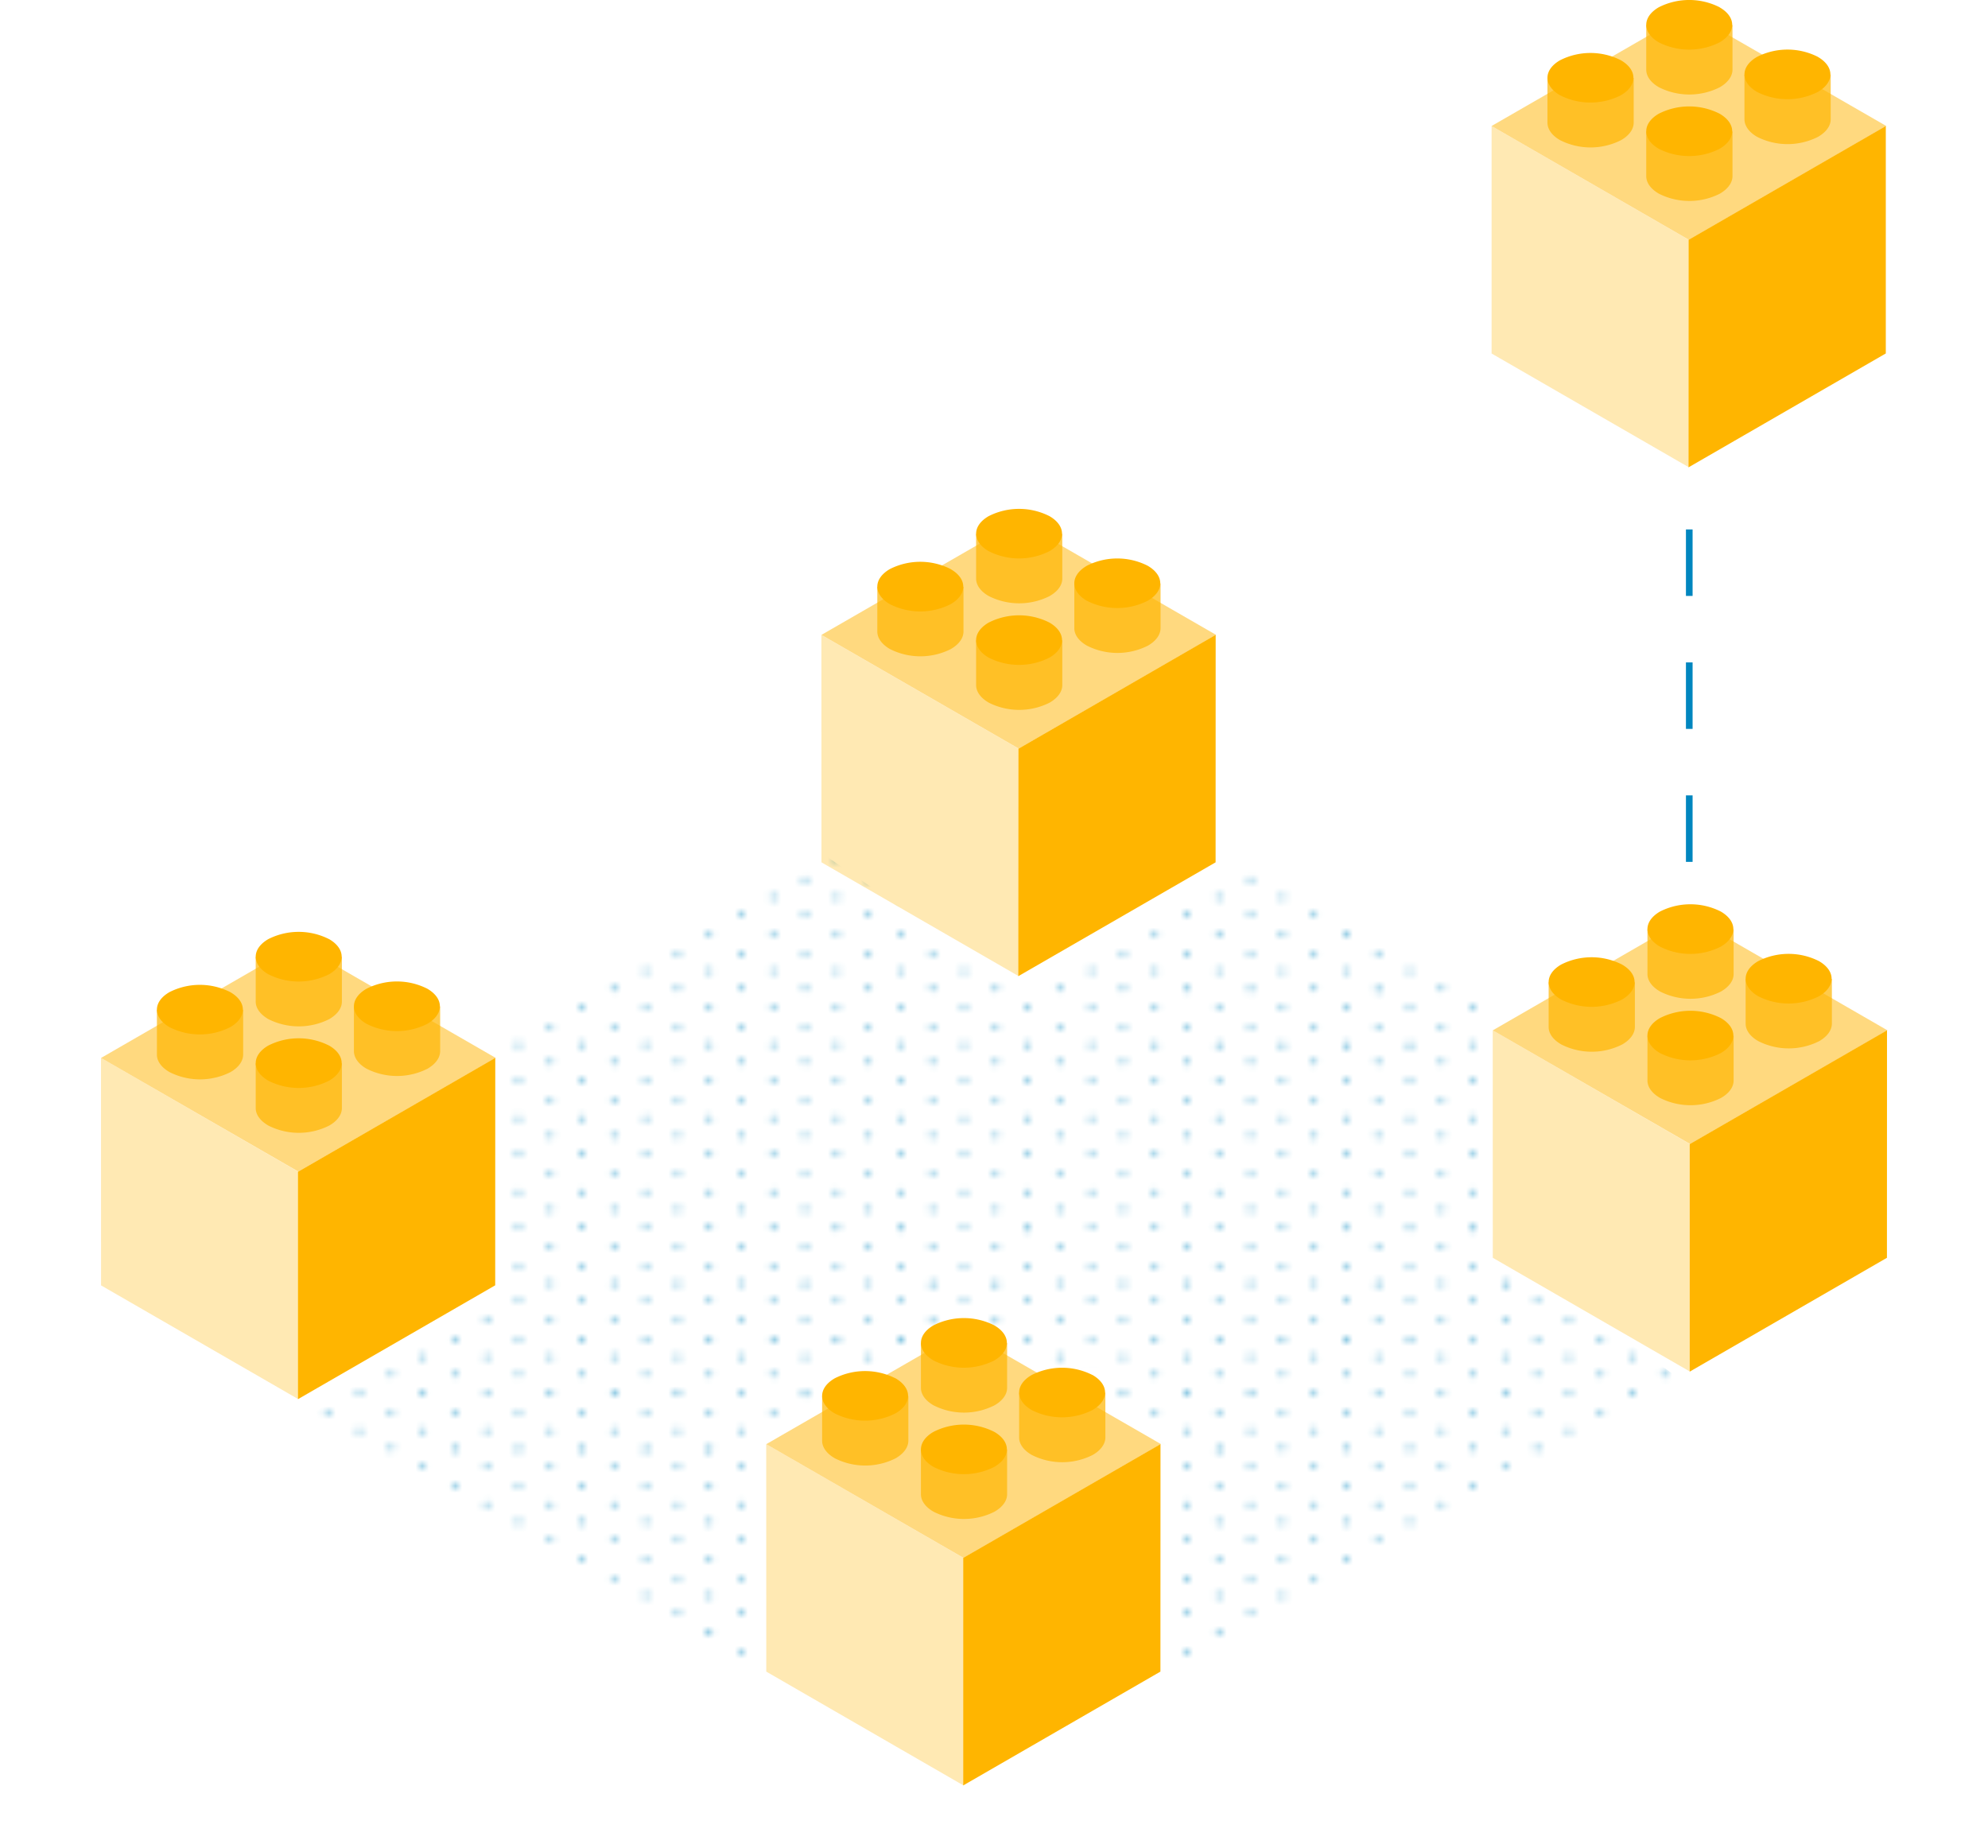 <svg xmlns="http://www.w3.org/2000/svg" fill="none" viewBox="0 0 299 278">
  <mask id="a" width="270" height="156" x="15" y="112" maskUnits="userSpaceOnUse" style="mask-type:alpha">
    <path fill="#0086BF" d="M154.89 113.05a.7.7 0 0 1-.64 0c-.18-.1-.18-.27 0-.37.18-.1.46-.1.64 0s.18.27 0 .37Zm-4.79 2.76a.7.7 0 0 1-.64 0c-.17-.1-.17-.26 0-.37a.7.7 0 0 1 .64 0c.18.1.18.27 0 .37Zm-4.79 2.77a.7.7 0 0 1-.63 0c-.18-.1-.18-.27 0-.37a.7.7 0 0 1 .63 0c.18.1.18.27 0 .37Zm-4.78 2.76a.7.7 0 0 1-.64 0c-.18-.1-.18-.27 0-.37.18-.1.46-.1.64 0 .17.1.17.27 0 .37Zm-4.79 2.76c-.18.1-.46.1-.64 0-.17-.1-.17-.26 0-.36a.7.7 0 0 1 .64 0c.18.1.18.26 0 .37Zm-4.79 2.77a.7.7 0 0 1-.63 0c-.18-.1-.18-.27 0-.37a.7.7 0 0 1 .63 0c.18.1.18.27 0 .37Zm-4.78 2.76a.7.7 0 0 1-.64 0c-.18-.1-.18-.26 0-.37.17-.1.46-.1.64 0 .17.1.17.27 0 .37Zm-4.79 2.77c-.18.1-.46.1-.64 0s-.18-.27 0-.37a.7.7 0 0 1 .64 0c.18.1.18.26 0 .37Zm-4.78 2.76a.7.7 0 0 1-.65 0c-.17-.1-.17-.27 0-.37a.7.7 0 0 1 .64 0c.18.1.18.27 0 .37Zm-4.8 2.76a.7.7 0 0 1-.63 0c-.18-.1-.18-.26 0-.37a.7.7 0 0 1 .63 0c.18.1.18.27 0 .37Zm-4.78 2.77c-.18.1-.46.1-.64 0s-.18-.27 0-.37a.7.7 0 0 1 .64 0c.17.1.17.27 0 .37Zm-4.79 2.76a.7.7 0 0 1-.64 0c-.17-.1-.17-.27 0-.37a.7.7 0 0 1 .64 0c.18.1.18.27 0 .37Zm-4.79 2.76a.7.7 0 0 1-.64 0c-.17-.1-.17-.26 0-.36a.7.7 0 0 1 .64 0c.18.1.18.26 0 .36Zm-4.78 2.77c-.18.1-.47.1-.64 0-.18-.1-.18-.27 0-.37a.7.7 0 0 1 .64 0c.17.1.17.27 0 .37Zm-4.79 2.76a.7.7 0 0 1-.64 0c-.18-.1-.18-.27 0-.37a.7.7 0 0 1 .64 0c.17.1.17.27 0 .37Zm-4.79 2.76a.7.7 0 0 1-.64 0c-.17-.1-.17-.26 0-.36a.7.7 0 0 1 .64 0c.18.1.18.26 0 .37Zm-4.78 2.77c-.18.1-.47.1-.64 0-.18-.1-.18-.27 0-.37a.7.7 0 0 1 .63 0c.18.1.18.27 0 .37Zm-4.8 2.76a.7.7 0 0 1-.63 0c-.18-.1-.18-.26 0-.37a.7.7 0 0 1 .64 0c.17.1.17.27 0 .37Zm-4.78 2.77a.7.7 0 0 1-.64 0c-.18-.1-.18-.27 0-.37a.7.7 0 0 1 .64 0c.18.1.18.26 0 .37Zm-4.79 2.76a.7.7 0 0 1-.64 0c-.17-.1-.17-.27 0-.37.18-.1.47-.1.64 0 .18.1.18.27 0 .37Zm-4.79 2.76a.7.7 0 0 1-.63 0c-.18-.1-.18-.26 0-.36a.7.7 0 0 1 .63 0c.18.1.18.26 0 .36Zm-4.78 2.77a.7.7 0 0 1-.64 0c-.18-.1-.18-.27 0-.37a.7.7 0 0 1 .64 0c.17.1.17.27 0 .37Zm-4.79 2.76a.7.7 0 0 1-.64 0c-.17-.1-.17-.27 0-.37.18-.1.46-.1.64 0s.18.27 0 .37Zm-4.79 2.76a.7.7 0 0 1-.64 0c-.17-.1-.17-.26 0-.36a.7.7 0 0 1 .64 0c.18.1.18.26 0 .36ZM40 179.38a.7.7 0 0 1-.64 0c-.18-.1-.18-.27 0-.37a.7.7 0 0 1 .64 0c.17.1.17.27 0 .37Zm-4.8 2.76a.7.7 0 0 1-.63 0c-.18-.1-.18-.26 0-.37.18-.1.46-.1.64 0 .17.1.17.27 0 .37Zm-4.78 2.76c-.18.1-.46.1-.64 0-.17-.1-.17-.26 0-.36a.7.7 0 0 1 .64 0c.18.1.18.26 0 .37Zm-4.79 2.77a.7.7 0 0 1-.63 0c-.18-.1-.18-.27 0-.37a.7.7 0 0 1 .63 0c.18.1.18.27 0 .37Zm-4.78 2.76a.7.7 0 0 1-.64 0c-.18-.1-.18-.26 0-.37.17-.1.46-.1.64 0 .17.1.17.27 0 .37Zm-4.79 2.77c-.18.1-.46.1-.64 0s-.18-.27 0-.37a.7.7 0 0 1 .64 0c.18.1.18.26 0 .37Zm143.62-77.39a.7.7 0 0 1-.64 0c-.18-.1-.18-.26 0-.37a.7.7 0 0 1 .64 0c.17.1.17.27 0 .37Zm-4.79 2.77a.7.7 0 0 1-.64 0c-.18-.1-.18-.27 0-.37a.7.7 0 0 1 .64 0c.18.1.18.27 0 .37Zm-4.79 2.76a.7.7 0 0 1-.64 0c-.17-.1-.17-.27 0-.37.18-.1.47-.1.64 0 .18.1.18.27 0 .37Zm-4.79 2.76a.7.7 0 0 1-.63 0c-.18-.1-.18-.26 0-.36a.7.7 0 0 1 .63 0c.18.1.18.26 0 .37Zm-4.78 2.77a.7.7 0 0 1-.64 0c-.18-.1-.18-.27 0-.37a.7.7 0 0 1 .64 0c.17.1.17.27 0 .37Zm-4.79 2.76a.7.7 0 0 1-.64 0c-.17-.1-.17-.26 0-.37.18-.1.46-.1.64 0s.18.27 0 .37Zm-4.79 2.77a.7.7 0 0 1-.63 0c-.18-.1-.18-.27 0-.37a.7.7 0 0 1 .63 0c.18.1.18.26 0 .37Zm-4.78 2.76a.7.7 0 0 1-.64 0c-.18-.1-.18-.27 0-.37a.7.7 0 0 1 .64 0c.17.1.17.27 0 .37Zm-4.79 2.76a.7.7 0 0 1-.64 0c-.18-.1-.18-.26 0-.37.18-.1.46-.1.64 0s.18.27 0 .37Zm-4.78 2.77c-.18.1-.47.1-.65 0-.17-.1-.17-.27 0-.37a.7.7 0 0 1 .64 0c.18.1.18.27 0 .37Zm-4.8 2.76a.7.7 0 0 1-.63 0c-.18-.1-.18-.27 0-.37a.7.7 0 0 1 .63 0c.18.1.18.27 0 .37Zm-4.78 2.76a.7.7 0 0 1-.64 0c-.18-.1-.18-.26 0-.36a.7.7 0 0 1 .64 0c.17.1.17.26 0 .36Zm-4.79 2.77c-.18.1-.46.1-.64 0-.17-.1-.17-.27 0-.37a.7.7 0 0 1 .64 0c.18.1.18.27 0 .37Zm-4.79 2.76a.7.7 0 0 1-.64 0c-.17-.1-.17-.27 0-.37a.7.7 0 0 1 .64 0c.18.1.18.27 0 .37Zm-4.78 2.76a.7.7 0 0 1-.64 0c-.18-.1-.18-.26 0-.36a.7.7 0 0 1 .64 0c.17.1.17.26 0 .37Zm-4.79 2.77c-.18.1-.46.1-.64 0s-.18-.27 0-.37a.7.7 0 0 1 .64 0c.17.1.17.27 0 .37Zm-4.79 2.76a.7.7 0 0 1-.64 0c-.17-.1-.17-.26 0-.37a.7.7 0 0 1 .64 0c.18.1.18.27 0 .37Zm-4.78 2.77a.7.7 0 0 1-.64 0c-.18-.1-.18-.27 0-.37a.7.7 0 0 1 .63 0c.18.1.18.26 0 .37Zm-4.8 2.76a.7.7 0 0 1-.63 0c-.18-.1-.18-.27 0-.37.17-.1.46-.1.64 0 .17.1.17.27 0 .37Zm-4.78 2.76a.7.7 0 0 1-.64 0c-.18-.1-.18-.26 0-.36a.7.7 0 0 1 .64 0c.18.1.18.26 0 .36Zm-4.79 2.77a.7.7 0 0 1-.64 0c-.17-.1-.17-.27 0-.37a.7.7 0 0 1 .64 0c.18.1.18.27 0 .37Zm-4.79 2.76a.7.7 0 0 1-.63 0c-.18-.1-.18-.27 0-.37a.7.7 0 0 1 .63 0c.18.1.18.27 0 .37Zm-4.78 2.77c-.18.1-.46.1-.64 0s-.18-.27 0-.37a.7.7 0 0 1 .64 0c.17.1.17.26 0 .37Zm-4.79 2.76a.7.7 0 0 1-.64 0c-.17-.1-.17-.27 0-.37a.7.7 0 0 1 .64 0c.18.1.18.27 0 .37Zm-4.79 2.76a.7.7 0 0 1-.64 0c-.17-.1-.17-.26 0-.37.18-.1.47-.1.64 0 .18.1.18.27 0 .37ZM40 184.9c-.18.1-.47.1-.64 0-.18-.1-.18-.26 0-.36a.7.7 0 0 1 .64 0c.17.1.17.26 0 .37Zm-4.8 2.77a.7.7 0 0 1-.63 0c-.18-.1-.18-.27 0-.37a.7.7 0 0 1 .64 0c.17.1.17.27 0 .37Zm-4.78 2.76a.7.7 0 0 1-.64 0c-.17-.1-.17-.26 0-.37.18-.1.46-.1.64 0s.18.27 0 .37Zm-4.79 2.77a.7.7 0 0 1-.63 0c-.18-.1-.18-.27 0-.37a.7.7 0 0 1 .63 0c.18.1.18.26 0 .37Zm-4.78 2.76a.7.7 0 0 1-.64 0c-.18-.1-.18-.27 0-.37a.7.7 0 0 1 .64 0c.17.1.17.27 0 .37Zm143.61-77.38a.7.7 0 0 1-.63 0c-.18-.1-.18-.27 0-.37a.7.7 0 0 1 .63 0c.18.1.18.27 0 .37Zm-4.78 2.76a.7.7 0 0 1-.64 0c-.18-.1-.18-.27 0-.37.18-.1.46-.1.64 0 .17.1.17.27 0 .37Zm-4.79 2.76c-.18.1-.46.1-.64 0s-.18-.26 0-.36a.7.7 0 0 1 .64 0c.18.1.18.26 0 .37Zm-4.79 2.77a.7.7 0 0 1-.64 0c-.17-.1-.17-.27 0-.37a.7.7 0 0 1 .64 0c.18.1.18.27 0 .37Zm-4.79 2.76a.7.7 0 0 1-.63 0c-.18-.1-.18-.26 0-.37a.7.7 0 0 1 .63 0c.18.1.18.27 0 .37Zm-4.78 2.77c-.18.1-.46.1-.64 0s-.18-.27 0-.37a.7.7 0 0 1 .64 0c.17.1.17.26 0 .37Zm-4.79 2.76a.7.7 0 0 1-.64 0c-.17-.1-.17-.27 0-.37a.7.7 0 0 1 .64 0c.18.1.18.27 0 .37Zm-4.79 2.76a.7.7 0 0 1-.63 0c-.18-.1-.18-.26 0-.37a.7.7 0 0 1 .63 0c.18.1.18.27 0 .37Zm-4.78 2.77c-.18.1-.47.1-.64 0-.18-.1-.18-.27 0-.37a.7.7 0 0 1 .64 0c.17.1.17.27 0 .37Zm-4.79 2.76a.7.7 0 0 1-.64 0c-.18-.1-.18-.27 0-.37a.7.7 0 0 1 .64 0c.18.1.18.27 0 .37Zm-4.78 2.76a.7.7 0 0 1-.65 0c-.17-.1-.17-.26 0-.36a.7.7 0 0 1 .64 0c.18.1.18.26 0 .36Zm-4.8 2.77a.7.7 0 0 1-.63 0c-.18-.1-.18-.27 0-.37a.7.7 0 0 1 .63 0c.18.1.18.27 0 .37Zm-4.78 2.76a.7.7 0 0 1-.64 0c-.18-.1-.18-.27 0-.37a.7.7 0 0 1 .64 0c.17.1.17.27 0 .37Zm-4.79 2.76a.7.7 0 0 1-.64 0c-.17-.1-.17-.26 0-.36a.7.7 0 0 1 .64 0c.18.1.18.26 0 .37Zm-4.79 2.77c-.17.1-.46.1-.64 0-.17-.1-.17-.27 0-.37a.7.7 0 0 1 .64 0c.18.1.18.27 0 .37Zm-4.78 2.76a.7.7 0 0 1-.64 0c-.18-.1-.18-.26 0-.37a.7.7 0 0 1 .64 0c.17.1.17.27 0 .37Zm-4.79 2.77a.7.7 0 0 1-.64 0c-.18-.1-.18-.27 0-.37a.7.7 0 0 1 .64 0c.17.1.17.26 0 .37Zm-4.79 2.76a.7.7 0 0 1-.64 0c-.17-.1-.17-.27 0-.37.18-.1.46-.1.64 0s.18.27 0 .37Zm-4.78 2.76a.7.7 0 0 1-.64 0c-.18-.1-.18-.26 0-.36a.7.7 0 0 1 .63 0c.18.1.18.26 0 .36Zm-4.8 2.77a.7.7 0 0 1-.63 0c-.18-.1-.18-.27 0-.37a.7.7 0 0 1 .64 0c.17.1.17.27 0 .37Zm-4.78 2.76a.7.7 0 0 1-.64 0c-.18-.1-.18-.27 0-.37.18-.1.46-.1.64 0s.18.27 0 .37Zm-4.79 2.76a.7.7 0 0 1-.64 0c-.17-.1-.17-.26 0-.36a.7.7 0 0 1 .64 0c.18.1.18.26 0 .36Zm-4.79 2.77a.7.7 0 0 1-.63 0c-.18-.1-.18-.27 0-.37a.7.7 0 0 1 .63 0c.18.1.18.27 0 .37Zm-4.78 2.76a.7.7 0 0 1-.64 0c-.18-.1-.18-.26 0-.37.18-.1.46-.1.64 0 .17.1.17.27 0 .37Zm-4.79 2.76c-.18.1-.46.1-.64 0-.17-.1-.17-.26 0-.36a.7.7 0 0 1 .64 0c.18.1.18.26 0 .37Zm-4.79 2.77a.7.7 0 0 1-.64 0c-.17-.1-.17-.27 0-.37a.7.7 0 0 1 .64 0c.18.1.18.27 0 .37ZM40 190.43a.7.7 0 0 1-.64 0c-.18-.1-.18-.26 0-.37.17-.1.46-.1.64 0 .17.1.17.27 0 .37Zm-4.8 2.77c-.17.1-.45.1-.63 0s-.18-.27 0-.37a.7.7 0 0 1 .64 0c.17.1.17.26 0 .37Zm-4.78 2.76a.7.7 0 0 1-.64 0c-.17-.1-.17-.27 0-.37a.7.7 0 0 1 .64 0c.18.1.18.27 0 .37Zm-4.79 2.76a.7.7 0 0 1-.63 0c-.18-.1-.18-.26 0-.37a.7.7 0 0 1 .63 0c.18.1.18.27 0 .37Zm143.62-77.38a.7.7 0 0 1-.64 0c-.17-.1-.17-.27 0-.37.18-.1.46-.1.64 0s.18.27 0 .37Zm-4.79 2.76a.7.7 0 0 1-.63 0c-.18-.1-.18-.26 0-.36a.7.7 0 0 1 .63 0c.18.1.18.26 0 .37Zm-4.78 2.77a.7.7 0 0 1-.64 0c-.18-.1-.18-.27 0-.37a.7.7 0 0 1 .64 0c.17.1.17.27 0 .37Zm-4.79 2.76a.7.7 0 0 1-.64 0c-.18-.1-.18-.26 0-.37.18-.1.46-.1.64 0s.18.27 0 .37Zm-4.79 2.77c-.17.1-.46.1-.64 0-.17-.1-.17-.27 0-.37a.7.7 0 0 1 .64 0c.18.1.18.26 0 .37Zm-4.79 2.76a.7.7 0 0 1-.63 0c-.18-.1-.18-.27 0-.37a.7.7 0 0 1 .63 0c.18.1.18.27 0 .37Zm-4.78 2.76a.7.7 0 0 1-.64 0c-.18-.1-.18-.26 0-.37.18-.1.46-.1.64 0 .17.1.17.27 0 .37Zm-4.79 2.77c-.18.1-.46.1-.64 0-.17-.1-.17-.27 0-.37a.7.7 0 0 1 .64 0c.18.1.18.27 0 .37Zm-4.79 2.76a.7.7 0 0 1-.63 0c-.18-.1-.18-.27 0-.37a.7.7 0 0 1 .63 0c.18.1.18.27 0 .37Zm-4.78 2.76a.7.7 0 0 1-.64 0c-.18-.1-.18-.26 0-.36a.7.7 0 0 1 .64 0c.17.1.17.26 0 .36Zm-4.79 2.77c-.18.1-.46.1-.64 0s-.18-.27 0-.37a.7.7 0 0 1 .64 0c.18.1.18.27 0 .37Zm-4.78 2.76a.7.7 0 0 1-.65 0c-.17-.1-.17-.27 0-.37a.7.7 0 0 1 .64 0c.18.1.18.27 0 .37Zm-4.8 2.76a.7.7 0 0 1-.63 0c-.18-.1-.18-.26 0-.36a.7.7 0 0 1 .63 0c.18.1.18.26 0 .37Zm-4.78 2.77c-.18.1-.46.1-.64 0s-.18-.27 0-.37a.7.7 0 0 1 .64 0c.17.1.17.27 0 .37Zm-4.79 2.76a.7.7 0 0 1-.64 0c-.17-.1-.17-.26 0-.37a.7.7 0 0 1 .64 0c.18.1.18.27 0 .37Zm-4.79 2.77a.7.7 0 0 1-.64 0c-.17-.1-.17-.27 0-.37a.7.7 0 0 1 .64 0c.18.1.18.26 0 .37Zm-4.78 2.76a.7.7 0 0 1-.64 0c-.18-.1-.18-.27 0-.37.17-.1.46-.1.64 0 .17.1.17.27 0 .37Zm-4.79 2.76a.7.7 0 0 1-.64 0c-.18-.1-.18-.26 0-.36a.7.7 0 0 1 .64 0c.17.1.17.26 0 .36Zm-4.79 2.77a.7.7 0 0 1-.64 0c-.17-.1-.17-.27 0-.37a.7.7 0 0 1 .64 0c.18.1.18.27 0 .37Zm-4.78 2.76a.7.7 0 0 1-.64 0c-.18-.1-.18-.27 0-.37a.7.7 0 0 1 .63 0c.18.1.18.27 0 .37Zm-4.8 2.77a.7.7 0 0 1-.63 0c-.18-.1-.18-.27 0-.37a.7.7 0 0 1 .64 0c.17.1.17.26 0 .37Zm-4.78 2.76a.7.7 0 0 1-.64 0c-.18-.1-.18-.27 0-.37a.7.7 0 0 1 .64 0c.18.1.18.27 0 .37Zm-4.79 2.76a.7.7 0 0 1-.64 0c-.17-.1-.17-.26 0-.37.18-.1.47-.1.64 0 .18.1.18.27 0 .37Zm-4.79 2.76a.7.7 0 0 1-.63 0c-.18-.1-.18-.26 0-.36a.7.7 0 0 1 .63 0c.18.1.18.26 0 .37Zm-4.78 2.77a.7.7 0 0 1-.64 0c-.18-.1-.18-.27 0-.37a.7.7 0 0 1 .64 0c.17.1.17.27 0 .37Zm-4.79 2.76a.7.7 0 0 1-.64 0c-.17-.1-.17-.26 0-.37.18-.1.46-.1.64 0s.18.27 0 .37Zm-4.79 2.77c-.17.1-.46.1-.64 0-.17-.1-.17-.27 0-.37a.7.7 0 0 1 .64 0c.18.1.18.26 0 .37ZM40 195.96a.7.7 0 0 1-.64 0c-.18-.1-.18-.27 0-.37a.7.7 0 0 1 .64 0c.17.1.17.27 0 .37Zm-4.8 2.76a.7.7 0 0 1-.63 0c-.18-.1-.18-.26 0-.37.18-.1.46-.1.64 0 .17.1.17.27 0 .37Zm-4.78 2.77c-.18.1-.46.1-.64 0-.17-.1-.17-.27 0-.37a.7.7 0 0 1 .64 0c.18.1.18.27 0 .37Zm143.62-77.39c-.18.1-.46.1-.64 0s-.18-.26 0-.36a.7.7 0 0 1 .64 0c.18.1.18.26 0 .37Zm-4.79 2.77a.7.7 0 0 1-.64 0c-.17-.1-.17-.27 0-.37a.7.7 0 0 1 .64 0c.18.1.18.27 0 .37Zm-4.79 2.76a.7.7 0 0 1-.63 0c-.18-.1-.18-.26 0-.37a.7.7 0 0 1 .63 0c.18.1.18.27 0 .37Zm-4.78 2.77c-.18.1-.47.1-.64 0-.18-.1-.18-.27 0-.37a.7.7 0 0 1 .64 0c.17.1.17.26 0 .37Zm-4.79 2.76a.7.7 0 0 1-.64 0c-.18-.1-.18-.27 0-.37a.7.7 0 0 1 .64 0c.18.1.18.27 0 .37Zm-4.79 2.76a.7.7 0 0 1-.64 0c-.17-.1-.17-.26 0-.37.18-.1.47-.1.64 0 .18.1.18.27 0 .37Zm-4.79 2.77a.7.7 0 0 1-.63 0c-.18-.1-.18-.27 0-.37a.7.7 0 0 1 .63 0c.18.1.18.27 0 .37Zm-4.78 2.76a.7.7 0 0 1-.64 0c-.18-.1-.18-.27 0-.37a.7.7 0 0 1 .64 0c.17.1.17.27 0 .37Zm-4.79 2.76a.7.7 0 0 1-.64 0c-.17-.1-.17-.26 0-.36a.7.7 0 0 1 .64 0c.18.1.18.26 0 .36Zm-4.79 2.77a.7.7 0 0 1-.63 0c-.18-.1-.18-.27 0-.37a.7.7 0 0 1 .63 0c.18.1.18.27 0 .37Zm-4.78 2.76a.7.7 0 0 1-.64 0c-.18-.1-.18-.27 0-.37a.7.7 0 0 1 .64 0c.17.1.17.27 0 .37Zm-4.79 2.76a.7.7 0 0 1-.64 0c-.18-.1-.18-.26 0-.36a.7.7 0 0 1 .64 0c.18.1.18.26 0 .37Zm-4.78 2.77c-.18.1-.47.1-.65 0-.17-.1-.17-.27 0-.37a.7.7 0 0 1 .64 0c.18.1.18.27 0 .37Zm-4.8 2.76a.7.7 0 0 1-.63 0c-.18-.1-.18-.26 0-.37a.7.7 0 0 1 .63 0c.18.1.18.27 0 .37Zm-4.78 2.77a.7.7 0 0 1-.64 0c-.18-.1-.18-.27 0-.37a.7.7 0 0 1 .64 0c.17.1.17.26 0 .37Zm-4.79 2.76a.7.7 0 0 1-.64 0c-.17-.1-.17-.27 0-.37.18-.1.46-.1.64 0s.18.27 0 .37Zm-4.79 2.76a.7.7 0 0 1-.64 0c-.17-.1-.17-.26 0-.36a.7.7 0 0 1 .64 0c.18.1.18.26 0 .36Zm-4.78 2.77a.7.7 0 0 1-.64 0c-.18-.1-.18-.27 0-.37a.7.7 0 0 1 .64 0c.17.1.17.27 0 .37Zm-4.79 2.76a.7.7 0 0 1-.64 0c-.18-.1-.18-.27 0-.37.18-.1.46-.1.64 0 .17.1.17.27 0 .37Zm-4.79 2.76a.7.7 0 0 1-.64 0c-.17-.1-.17-.26 0-.36a.7.7 0 0 1 .64 0c.18.1.18.26 0 .36Zm-4.78 2.77a.7.7 0 0 1-.64 0c-.18-.1-.18-.27 0-.37a.7.7 0 0 1 .63 0c.18.1.18.27 0 .37Zm-4.8 2.76a.7.7 0 0 1-.63 0c-.18-.1-.18-.26 0-.37.17-.1.46-.1.64 0 .17.1.17.27 0 .37Zm-4.78 2.76c-.18.1-.46.1-.64 0s-.18-.26 0-.36a.7.7 0 0 1 .64 0c.18.1.18.26 0 .37Zm-4.79 2.77a.7.7 0 0 1-.64 0c-.17-.1-.17-.27 0-.37a.7.7 0 0 1 .64 0c.18.1.18.27 0 .37Zm-4.79 2.76a.7.7 0 0 1-.63 0c-.18-.1-.18-.26 0-.37a.7.7 0 0 1 .63 0c.18.1.18.27 0 .37Zm-4.78 2.77c-.18.1-.46.1-.64 0s-.18-.27 0-.37a.7.7 0 0 1 .64 0c.17.1.17.26 0 .37Zm-4.79 2.76a.7.7 0 0 1-.64 0c-.17-.1-.17-.27 0-.37a.7.7 0 0 1 .64 0c.18.1.18.27 0 .37Zm-4.79 2.76a.7.7 0 0 1-.64 0c-.17-.1-.17-.26 0-.37.18-.1.47-.1.64 0 .18.1.18.27 0 .37ZM40 201.49c-.18.1-.47.1-.64 0-.18-.1-.18-.27 0-.37a.7.7 0 0 1 .64 0c.17.1.17.27 0 .37Zm-4.8 2.76a.7.7 0 0 1-.63 0c-.18-.1-.18-.26 0-.37a.7.7 0 0 1 .64 0c.17.1.17.27 0 .37Zm143.63-77.38a.7.7 0 0 1-.64 0c-.18-.1-.18-.27 0-.37a.7.7 0 0 1 .64 0c.17.1.17.27 0 .37Zm-4.79 2.76a.7.7 0 0 1-.64 0c-.18-.1-.18-.26 0-.37.18-.1.46-.1.64 0s.18.27 0 .37Zm-4.79 2.77c-.18.1-.46.1-.64 0-.17-.1-.17-.27 0-.37a.7.7 0 0 1 .64 0c.18.1.18.26 0 .37Zm-4.79 2.76a.7.7 0 0 1-.63 0c-.18-.1-.18-.27 0-.37a.7.7 0 0 1 .63 0c.18.1.18.27 0 .37Zm-4.78 2.76a.7.7 0 0 1-.64 0c-.18-.1-.18-.26 0-.37.18-.1.46-.1.64 0 .17.1.17.27 0 .37Zm-4.79 2.77c-.18.1-.46.1-.64 0s-.18-.27 0-.37a.7.7 0 0 1 .64 0c.18.1.18.27 0 .37Zm-4.79 2.76a.7.7 0 0 1-.64 0c-.17-.1-.17-.27 0-.37a.7.7 0 0 1 .64 0c.18.1.18.27 0 .37Zm-4.79 2.76a.7.7 0 0 1-.63 0c-.18-.1-.18-.26 0-.36a.7.7 0 0 1 .63 0c.18.1.18.26 0 .36Zm-4.78 2.77c-.18.1-.46.1-.64 0s-.18-.27 0-.37a.7.7 0 0 1 .64 0c.17.1.17.27 0 .37Zm-4.79 2.76a.7.7 0 0 1-.64 0c-.17-.1-.17-.27 0-.37a.7.7 0 0 1 .64 0c.18.1.18.27 0 .37Zm-4.79 2.76a.7.7 0 0 1-.63 0c-.18-.1-.18-.26 0-.36a.7.7 0 0 1 .63 0c.18.1.18.26 0 .37Zm-4.78 2.77c-.18.1-.47.1-.64 0-.18-.1-.18-.27 0-.37a.7.7 0 0 1 .64 0c.17.1.17.27 0 .37Zm-4.79 2.76a.7.7 0 0 1-.64 0c-.18-.1-.18-.26 0-.37a.7.7 0 0 1 .64 0c.18.1.18.27 0 .37Zm-4.78 2.77a.7.7 0 0 1-.65 0c-.17-.1-.17-.27 0-.37a.7.7 0 0 1 .64 0c.18.1.18.26 0 .37Zm-4.8 2.76a.7.7 0 0 1-.63 0c-.18-.1-.18-.27 0-.37a.7.7 0 0 1 .63 0c.18.1.18.27 0 .37Zm-4.78 2.76a.7.7 0 0 1-.64 0c-.18-.1-.18-.26 0-.36a.7.7 0 0 1 .64 0c.17.1.17.26 0 .36Zm-4.79 2.77a.7.7 0 0 1-.64 0c-.17-.1-.17-.27 0-.37a.7.7 0 0 1 .64 0c.18.1.18.27 0 .37Zm-4.79 2.76a.7.7 0 0 1-.64 0c-.17-.1-.17-.27 0-.37.18-.1.47-.1.64 0 .18.1.18.27 0 .37Zm-4.78 2.76a.7.7 0 0 1-.64 0c-.18-.1-.18-.26 0-.36a.7.7 0 0 1 .64 0c.17.1.17.26 0 .36Zm-4.79 2.77a.7.7 0 0 1-.64 0c-.18-.1-.18-.27 0-.37a.7.7 0 0 1 .64 0c.17.1.17.27 0 .37Zm-4.79 2.76a.7.7 0 0 1-.64 0c-.17-.1-.17-.26 0-.37.18-.1.46-.1.64 0s.18.27 0 .37Zm-4.78 2.76c-.18.1-.47.1-.64 0-.18-.1-.18-.26 0-.36a.7.7 0 0 1 .63 0c.18.1.18.26 0 .37Zm-4.8 2.77a.7.7 0 0 1-.63 0c-.18-.1-.18-.27 0-.37a.7.7 0 0 1 .64 0c.17.1.17.27 0 .37Zm-4.78 2.76a.7.7 0 0 1-.64 0c-.18-.1-.18-.26 0-.37.18-.1.46-.1.64 0s.18.27 0 .37Zm-4.79 2.77c-.17.1-.46.1-.64 0-.17-.1-.17-.27 0-.37a.7.7 0 0 1 .64 0c.18.1.18.26 0 .37Zm-4.79 2.76a.7.7 0 0 1-.63 0c-.18-.1-.18-.27 0-.37a.7.7 0 0 1 .63 0c.18.1.18.27 0 .37Zm-4.78 2.76a.7.7 0 0 1-.64 0c-.18-.1-.18-.26 0-.37.18-.1.46-.1.64 0 .17.1.17.27 0 .37Zm-4.79 2.77c-.18.1-.46.1-.64 0-.17-.1-.17-.27 0-.37a.7.7 0 0 1 .64 0c.18.1.18.27 0 .37Zm-4.79 2.76a.7.7 0 0 1-.64 0c-.17-.1-.17-.26 0-.37a.7.7 0 0 1 .64 0c.18.1.18.27 0 .37ZM40 207.01a.7.7 0 0 1-.64 0c-.18-.1-.18-.26 0-.36a.7.7 0 0 1 .64 0c.17.1.17.26 0 .36Zm143.61-77.38a.7.7 0 0 1-.64 0c-.17-.1-.17-.26 0-.37.18-.1.47-.1.64 0 .18.1.18.27 0 .37Zm-4.78 2.77c-.18.1-.47.1-.64 0-.18-.1-.18-.27 0-.37a.7.7 0 0 1 .64 0c.17.1.17.26 0 .37Zm-4.79 2.76a.7.7 0 0 1-.64 0c-.18-.1-.18-.27 0-.37a.7.7 0 0 1 .64 0c.18.1.18.27 0 .37Zm-4.79 2.76a.7.7 0 0 1-.64 0c-.17-.1-.17-.26 0-.37.18-.1.46-.1.64 0s.18.27 0 .37Zm-4.79 2.77a.7.7 0 0 1-.63 0c-.18-.1-.18-.27 0-.37a.7.7 0 0 1 .63 0c.18.1.18.27 0 .37Zm-4.78 2.76a.7.7 0 0 1-.64 0c-.18-.1-.18-.27 0-.37a.7.7 0 0 1 .64 0c.17.1.17.27 0 .37Zm-4.79 2.76a.7.7 0 0 1-.64 0c-.18-.1-.18-.26 0-.36a.7.7 0 0 1 .64 0c.18.1.18.26 0 .36Zm-4.79 2.77c-.17.1-.46.1-.64 0-.17-.1-.17-.27 0-.37a.7.7 0 0 1 .64 0c.18.1.18.27 0 .37Zm-4.79 2.76a.7.7 0 0 1-.63 0c-.18-.1-.18-.27 0-.37a.7.7 0 0 1 .63 0c.18.1.18.27 0 .37Zm-4.78 2.76a.7.7 0 0 1-.64 0c-.18-.1-.18-.26 0-.36a.7.7 0 0 1 .64 0c.17.1.17.26 0 .37Zm-4.79 2.77c-.18.1-.46.1-.64 0-.17-.1-.17-.27 0-.37a.7.7 0 0 1 .64 0c.18.1.18.27 0 .37Zm-4.79 2.76a.7.7 0 0 1-.63 0c-.18-.1-.18-.26 0-.37a.7.7 0 0 1 .63 0c.18.1.18.27 0 .37Zm-4.78 2.77a.7.7 0 0 1-.64 0c-.18-.1-.18-.27 0-.37a.7.7 0 0 1 .64 0c.17.1.17.26 0 .37Zm-4.79 2.76a.7.7 0 0 1-.64 0c-.18-.1-.18-.27 0-.37.18-.1.46-.1.64 0s.18.27 0 .37Zm-4.78 2.76a.7.7 0 0 1-.65 0c-.17-.1-.17-.26 0-.36a.7.7 0 0 1 .64 0c.18.1.18.26 0 .36Zm-4.8 2.77a.7.7 0 0 1-.63 0c-.18-.1-.18-.27 0-.37a.7.7 0 0 1 .63 0c.18.1.18.27 0 .37Zm-4.78 2.76a.7.7 0 0 1-.64 0c-.18-.1-.18-.27 0-.37.18-.1.46-.1.64 0 .17.1.17.27 0 .37Zm-4.79 2.76a.7.7 0 0 1-.64 0c-.17-.1-.17-.26 0-.36a.7.7 0 0 1 .64 0c.18.1.18.26 0 .36Zm-4.79 2.77a.7.7 0 0 1-.64 0c-.17-.1-.17-.27 0-.37a.7.7 0 0 1 .64 0c.18.1.18.27 0 .37Zm-4.78 2.76a.7.7 0 0 1-.64 0c-.18-.1-.18-.26 0-.37.17-.1.46-.1.64 0 .17.1.17.27 0 .37Zm-4.79 2.76c-.18.1-.46.1-.64 0s-.18-.26 0-.36a.7.7 0 0 1 .64 0c.17.1.17.26 0 .37Zm-4.79 2.77a.7.7 0 0 1-.64 0c-.17-.1-.17-.27 0-.37a.7.7 0 0 1 .64 0c.18.1.18.27 0 .37Zm-4.78 2.76a.7.7 0 0 1-.64 0c-.18-.1-.18-.26 0-.37a.7.7 0 0 1 .63 0c.18.1.18.27 0 .37Zm-4.8 2.77a.7.7 0 0 1-.63 0c-.18-.1-.18-.27 0-.37a.7.7 0 0 1 .64 0c.17.1.17.26 0 .37Zm-4.78 2.76a.7.7 0 0 1-.64 0c-.18-.1-.18-.27 0-.37a.7.7 0 0 1 .64 0c.18.1.18.27 0 .37Zm-4.79 2.76a.7.7 0 0 1-.64 0c-.17-.1-.17-.26 0-.37.18-.1.47-.1.64 0 .18.1.18.27 0 .37Zm-4.79 2.77a.7.7 0 0 1-.63 0c-.18-.1-.18-.27 0-.37a.7.7 0 0 1 .63 0c.18.1.18.27 0 .37Zm-4.78 2.76a.7.7 0 0 1-.64 0c-.18-.1-.18-.26 0-.37a.7.7 0 0 1 .64 0c.17.1.17.27 0 .37Zm-4.79 2.76a.7.7 0 0 1-.64 0c-.17-.1-.17-.26 0-.36a.7.7 0 0 1 .64 0c.18.1.18.26 0 .36Zm-4.79 2.77c-.17.1-.46.1-.64 0-.17-.1-.17-.27 0-.37a.7.7 0 0 1 .64 0c.18.1.18.27 0 .37ZM188.4 132.4c-.18.1-.46.1-.64 0-.17-.1-.17-.27 0-.37a.7.7 0 0 1 .64 0c.18.1.18.26 0 .37Zm-4.79 2.76a.7.7 0 0 1-.64 0c-.17-.1-.17-.27 0-.37a.7.7 0 0 1 .64 0c.18.1.18.27 0 .37Zm-4.78 2.76a.7.7 0 0 1-.64 0c-.18-.1-.18-.26 0-.37.17-.1.46-.1.64 0 .17.1.17.27 0 .37Zm-4.79 2.77c-.18.1-.46.1-.64 0s-.18-.27 0-.37a.7.7 0 0 1 .64 0c.18.1.18.27 0 .37Zm-4.79 2.76a.7.7 0 0 1-.64 0c-.17-.1-.17-.27 0-.37a.7.7 0 0 1 .64 0c.18.1.18.27 0 .37Zm-4.79 2.76a.7.7 0 0 1-.63 0c-.18-.1-.18-.26 0-.37a.7.7 0 0 1 .63 0c.18.1.18.27 0 .37Zm-4.78 2.77c-.18.1-.47.1-.64 0-.18-.1-.18-.27 0-.37a.7.7 0 0 1 .64 0c.17.1.17.27 0 .37Zm-4.79 2.76a.7.7 0 0 1-.64 0c-.18-.1-.18-.27 0-.37a.7.7 0 0 1 .64 0c.18.1.18.27 0 .37Zm-4.79 2.76a.7.7 0 0 1-.64 0c-.17-.1-.17-.26 0-.36a.7.7 0 0 1 .64 0c.18.1.18.26 0 .37Zm-4.79 2.77a.7.7 0 0 1-.63 0c-.18-.1-.18-.27 0-.37a.7.7 0 0 1 .63 0c.18.1.18.27 0 .37Zm-4.78 2.76a.7.7 0 0 1-.64 0c-.18-.1-.18-.26 0-.37a.7.7 0 0 1 .64 0c.17.1.17.27 0 .37Zm-4.79 2.77a.7.7 0 0 1-.64 0c-.17-.1-.17-.27 0-.37a.7.7 0 0 1 .64 0c.18.1.18.26 0 .37Zm-4.79 2.76a.7.7 0 0 1-.63 0c-.18-.1-.18-.27 0-.37a.7.7 0 0 1 .63 0c.18.1.18.27 0 .37Zm-4.78 2.76a.7.7 0 0 1-.64 0c-.18-.1-.18-.26 0-.36a.7.7 0 0 1 .64 0c.17.1.17.26 0 .36Zm-4.79 2.77a.7.7 0 0 1-.64 0c-.18-.1-.18-.27 0-.37a.7.7 0 0 1 .64 0c.18.1.18.27 0 .37Zm-4.78 2.76a.7.7 0 0 1-.65 0c-.17-.1-.17-.27 0-.37.18-.1.47-.1.64 0 .18.1.18.27 0 .37Zm-4.8 2.76a.7.7 0 0 1-.63 0c-.18-.1-.18-.26 0-.36a.7.7 0 0 1 .63 0c.18.1.18.26 0 .36Zm-4.78 2.77a.7.7 0 0 1-.64 0c-.18-.1-.18-.27 0-.37a.7.7 0 0 1 .64 0c.17.1.17.27 0 .37Zm-4.79 2.76a.7.7 0 0 1-.64 0c-.17-.1-.17-.26 0-.37.18-.1.46-.1.64 0s.18.27 0 .37Zm-4.79 2.76c-.17.1-.46.1-.64 0-.17-.1-.17-.26 0-.36a.7.7 0 0 1 .64 0c.18.1.18.26 0 .37Zm-4.78 2.77a.7.7 0 0 1-.64 0c-.18-.1-.18-.27 0-.37a.7.7 0 0 1 .64 0c.17.1.17.27 0 .37Zm-4.79 2.76a.7.7 0 0 1-.64 0c-.18-.1-.18-.26 0-.37.18-.1.46-.1.64 0 .17.1.17.27 0 .37Zm-4.79 2.77c-.18.1-.46.1-.64 0-.17-.1-.17-.27 0-.37a.7.7 0 0 1 .64 0c.18.1.18.26 0 .37Zm-4.78 2.76a.7.7 0 0 1-.64 0c-.18-.1-.18-.27 0-.37a.7.7 0 0 1 .63 0c.18.1.18.27 0 .37Zm-4.8 2.76a.7.7 0 0 1-.63 0c-.18-.1-.18-.26 0-.37.17-.1.46-.1.64 0 .17.1.17.27 0 .37Zm-4.78 2.77c-.18.1-.46.1-.64 0s-.18-.27 0-.37a.7.7 0 0 1 .64 0c.18.1.18.27 0 .37Zm-4.79 2.76a.7.7 0 0 1-.64 0c-.17-.1-.17-.26 0-.37a.7.7 0 0 1 .64 0c.18.1.18.27 0 .37Zm-4.79 2.76a.7.7 0 0 1-.63 0c-.18-.1-.18-.26 0-.36a.7.7 0 0 1 .63 0c.18.1.18.26 0 .36Zm-4.78 2.77c-.18.1-.46.1-.64 0s-.18-.27 0-.37a.7.7 0 0 1 .64 0c.17.1.17.27 0 .37Zm-4.79 2.76a.7.7 0 0 1-.64 0c-.17-.1-.17-.26 0-.37a.7.7 0 0 1 .64 0c.18.1.18.27 0 .37Zm143.62-77.38a.7.7 0 0 1-.64 0c-.18-.1-.18-.27 0-.37a.7.7 0 0 1 .64 0c.17.1.17.27 0 .37Zm-4.79 2.76a.7.7 0 0 1-.64 0c-.17-.1-.17-.26 0-.37.18-.1.46-.1.64 0s.18.27 0 .37Zm-4.79 2.77c-.17.1-.46.1-.64 0-.17-.1-.17-.27 0-.37a.7.7 0 0 1 .64 0c.18.1.18.27 0 .37Zm-4.78 2.76a.7.7 0 0 1-.64 0c-.18-.1-.18-.27 0-.37a.7.7 0 0 1 .64 0c.17.1.17.27 0 .37Zm-4.79 2.76a.7.7 0 0 1-.64 0c-.18-.1-.18-.26 0-.37.18-.1.46-.1.64 0s.18.27 0 .37Zm-4.79 2.77c-.18.1-.46.1-.64 0-.17-.1-.17-.27 0-.37a.7.7 0 0 1 .64 0c.18.1.18.27 0 .37Zm-4.79 2.76a.7.7 0 0 1-.63 0c-.18-.1-.18-.27 0-.37a.7.7 0 0 1 .63 0c.18.1.18.27 0 .37Zm-4.78 2.76a.7.7 0 0 1-.64 0c-.18-.1-.18-.26 0-.36a.7.7 0 0 1 .64 0c.17.1.17.26 0 .37Zm-4.79 2.77c-.18.1-.46.1-.64 0s-.18-.27 0-.37a.7.7 0 0 1 .64 0c.18.1.18.27 0 .37Zm-4.79 2.76a.7.7 0 0 1-.64 0c-.17-.1-.17-.26 0-.37a.7.7 0 0 1 .64 0c.18.1.18.27 0 .37Zm-4.79 2.77a.7.7 0 0 1-.63 0c-.18-.1-.18-.27 0-.37a.7.7 0 0 1 .63 0c.18.1.18.26 0 .37Zm-4.78 2.76a.7.7 0 0 1-.64 0c-.18-.1-.18-.27 0-.37.18-.1.46-.1.64 0 .17.1.17.27 0 .37Zm-4.79 2.76a.7.7 0 0 1-.64 0c-.17-.1-.17-.26 0-.36a.7.7 0 0 1 .64 0c.18.1.18.26 0 .36Zm-4.79 2.77a.7.7 0 0 1-.63 0c-.18-.1-.18-.27 0-.37a.7.7 0 0 1 .63 0c.18.1.18.27 0 .37Zm-4.78 2.76a.7.7 0 0 1-.64 0c-.18-.1-.18-.27 0-.37.17-.1.46-.1.64 0 .17.1.17.27 0 .37Zm-4.79 2.76a.7.7 0 0 1-.64 0c-.18-.1-.18-.26 0-.36a.7.7 0 0 1 .64 0c.18.1.18.26 0 .36Zm-4.78 2.77a.7.7 0 0 1-.65 0c-.17-.1-.17-.27 0-.37a.7.7 0 0 1 .64 0c.18.1.18.27 0 .37Zm-4.8 2.76a.7.7 0 0 1-.63 0c-.18-.1-.18-.26 0-.37a.7.7 0 0 1 .63 0c.18.1.18.27 0 .37Zm-4.78 2.76c-.18.1-.46.1-.64 0s-.18-.26 0-.36a.7.7 0 0 1 .64 0c.17.1.17.26 0 .37Zm-4.79 2.77a.7.7 0 0 1-.64 0c-.17-.1-.17-.27 0-.37a.7.7 0 0 1 .64 0c.18.1.18.27 0 .37Zm-4.79 2.76a.7.7 0 0 1-.64 0c-.17-.1-.17-.26 0-.37.18-.1.47-.1.64 0 .18.1.18.27 0 .37Zm-4.78 2.77c-.18.1-.47.1-.64 0-.18-.1-.18-.27 0-.37a.7.7 0 0 1 .64 0c.17.1.17.26 0 .37Zm-4.79 2.76a.7.7 0 0 1-.64 0c-.18-.1-.18-.27 0-.37a.7.7 0 0 1 .64 0c.17.1.17.27 0 .37Zm-4.79 2.76a.7.7 0 0 1-.64 0c-.17-.1-.17-.26 0-.37.18-.1.46-.1.64 0s.18.27 0 .37Zm-4.78 2.77c-.18.1-.47.1-.64 0-.18-.1-.18-.27 0-.37a.7.7 0 0 1 .63 0c.18.1.18.27 0 .37Zm-4.8 2.76a.7.7 0 0 1-.63 0c-.18-.1-.18-.26 0-.37a.7.7 0 0 1 .64 0c.17.1.17.27 0 .37Zm-4.78 2.76a.7.7 0 0 1-.64 0c-.18-.1-.18-.26 0-.36a.7.7 0 0 1 .64 0c.18.1.18.26 0 .36Zm-4.79 2.77c-.17.1-.46.1-.64 0-.17-.1-.17-.27 0-.37a.7.7 0 0 1 .64 0c.18.1.18.27 0 .37Zm-4.79 2.76a.7.7 0 0 1-.63 0c-.18-.1-.18-.26 0-.37a.7.7 0 0 1 .63 0c.18.1.18.27 0 .37Zm-4.78 2.76a.7.7 0 0 1-.64 0c-.18-.1-.18-.26 0-.36a.7.7 0 0 1 .64 0c.17.1.17.26 0 .37Zm143.61-77.38a.7.7 0 0 1-.63 0c-.18-.1-.18-.26 0-.37a.7.7 0 0 1 .63 0c.18.1.18.27 0 .37Zm-4.78 2.77c-.18.1-.47.1-.64 0-.18-.1-.18-.27 0-.37a.7.7 0 0 1 .64 0c.17.1.17.27 0 .37Zm-4.79 2.76a.7.7 0 0 1-.64 0c-.17-.1-.17-.27 0-.37a.7.7 0 0 1 .64 0c.18.1.18.27 0 .37Zm-4.79 2.76a.7.7 0 0 1-.64 0c-.17-.1-.17-.26 0-.36a.7.7 0 0 1 .64 0c.18.1.18.26 0 .36Zm-4.78 2.77c-.18.1-.47.1-.64 0-.18-.1-.18-.27 0-.37a.7.7 0 0 1 .64 0c.17.1.17.27 0 .37Zm-4.79 2.76a.7.7 0 0 1-.64 0c-.18-.1-.18-.27 0-.37a.7.7 0 0 1 .64 0c.18.1.18.27 0 .37Zm-4.79 2.76a.7.7 0 0 1-.64 0c-.17-.1-.17-.26 0-.36a.7.7 0 0 1 .64 0c.18.1.18.26 0 .37Zm-4.79 2.77a.7.7 0 0 1-.63 0c-.18-.1-.18-.27 0-.37a.7.7 0 0 1 .63 0c.18.1.18.27 0 .37Zm-4.78 2.76a.7.7 0 0 1-.64 0c-.18-.1-.18-.26 0-.37a.7.7 0 0 1 .64 0c.17.1.17.27 0 .37Zm-4.79 2.77a.7.7 0 0 1-.64 0c-.18-.1-.18-.27 0-.37a.7.7 0 0 1 .64 0c.18.1.18.26 0 .37Zm-4.79 2.76a.7.7 0 0 1-.64 0c-.17-.1-.17-.27 0-.37.18-.1.47-.1.64 0 .18.1.18.27 0 .37Zm-4.79 2.76a.7.7 0 0 1-.63 0c-.18-.1-.18-.26 0-.36a.7.7 0 0 1 .63 0c.18.1.18.26 0 .36Zm-4.78 2.77a.7.7 0 0 1-.64 0c-.18-.1-.18-.27 0-.37a.7.7 0 0 1 .64 0c.17.1.17.27 0 .37Zm-4.79 2.76a.7.7 0 0 1-.64 0c-.17-.1-.17-.27 0-.37.18-.1.46-.1.64 0s.18.27 0 .37Zm-4.79 2.76a.7.7 0 0 1-.63 0c-.18-.1-.18-.26 0-.36a.7.7 0 0 1 .63 0c.18.1.18.26 0 .36Zm-4.78 2.77a.7.7 0 0 1-.64 0c-.18-.1-.18-.27 0-.37a.7.7 0 0 1 .64 0c.17.1.17.27 0 .37Zm-4.79 2.76a.7.7 0 0 1-.64 0c-.18-.1-.18-.26 0-.37.18-.1.46-.1.64 0s.18.27 0 .37Zm-4.78 2.76c-.18.1-.47.1-.65 0-.17-.1-.17-.26 0-.36a.7.7 0 0 1 .64 0c.18.1.18.26 0 .37Zm-4.8 2.77a.7.7 0 0 1-.63 0c-.18-.1-.18-.27 0-.37a.7.7 0 0 1 .63 0c.18.1.18.27 0 .37Zm-4.78 2.76a.7.7 0 0 1-.64 0c-.18-.1-.18-.26 0-.37.18-.1.46-.1.64 0 .17.1.17.27 0 .37Zm-4.79 2.77c-.18.1-.46.1-.64 0-.17-.1-.17-.27 0-.37a.7.7 0 0 1 .64 0c.18.1.18.26 0 .37Zm-4.79 2.76a.7.7 0 0 1-.64 0c-.17-.1-.17-.27 0-.37a.7.7 0 0 1 .64 0c.18.1.18.27 0 .37Zm-4.78 2.76a.7.7 0 0 1-.64 0c-.18-.1-.18-.26 0-.37.17-.1.46-.1.64 0 .17.1.17.27 0 .37Zm-4.79 2.77c-.18.1-.46.1-.64 0s-.18-.27 0-.37a.7.7 0 0 1 .64 0c.17.1.17.27 0 .37Zm-4.79 2.76a.7.7 0 0 1-.64 0c-.17-.1-.17-.26 0-.37a.7.7 0 0 1 .64 0c.18.1.18.27 0 .37Zm-4.78 2.76a.7.7 0 0 1-.64 0c-.18-.1-.18-.26 0-.36a.7.7 0 0 1 .63 0c.18.1.18.26 0 .36Zm-4.8 2.77a.7.7 0 0 1-.63 0c-.18-.1-.18-.27 0-.37a.7.7 0 0 1 .64 0c.17.1.17.27 0 .37Zm-4.78 2.76a.7.7 0 0 1-.64 0c-.18-.1-.18-.26 0-.37a.7.7 0 0 1 .64 0c.18.1.18.27 0 .37Zm-4.79 2.76a.7.7 0 0 1-.64 0c-.17-.1-.17-.26 0-.36a.7.7 0 0 1 .64 0c.18.1.18.26 0 .37Zm-4.79 2.77a.7.7 0 0 1-.63 0c-.18-.1-.18-.27 0-.37a.7.7 0 0 1 .63 0c.18.1.18.27 0 .37Zm143.62-77.38c-.17.1-.46.1-.64 0-.17-.1-.17-.27 0-.37a.7.7 0 0 1 .64 0c.18.1.18.27 0 .37Zm-4.79 2.76a.7.7 0 0 1-.63 0c-.18-.1-.18-.27 0-.37a.7.7 0 0 1 .63 0c.18.1.18.27 0 .37Zm-4.78 2.76a.7.7 0 0 1-.64 0c-.18-.1-.18-.26 0-.36a.7.7 0 0 1 .64 0c.17.1.17.26 0 .36Zm-4.79 2.77c-.18.1-.46.1-.64 0-.17-.1-.17-.27 0-.37a.7.7 0 0 1 .64 0c.18.1.18.27 0 .37Zm-4.79 2.76a.7.7 0 0 1-.64 0c-.17-.1-.17-.27 0-.37a.7.7 0 0 1 .64 0c.18.1.18.27 0 .37Zm-4.78 2.76a.7.7 0 0 1-.64 0c-.18-.1-.18-.26 0-.36a.7.7 0 0 1 .64 0c.17.1.17.26 0 .37Zm-4.79 2.77c-.18.1-.46.1-.64 0s-.18-.27 0-.37a.7.7 0 0 1 .64 0c.18.1.18.27 0 .37Zm-4.79 2.76a.7.7 0 0 1-.64 0c-.17-.1-.17-.26 0-.37a.7.7 0 0 1 .64 0c.18.1.18.27 0 .37Zm-4.79 2.77a.7.7 0 0 1-.63 0c-.18-.1-.18-.27 0-.37a.7.7 0 0 1 .63 0c.18.1.18.26 0 .37Zm-4.78 2.76a.7.7 0 0 1-.64 0c-.18-.1-.18-.27 0-.37.18-.1.46-.1.64 0 .17.1.17.27 0 .37Zm-4.79 2.76a.7.7 0 0 1-.64 0c-.18-.1-.18-.26 0-.36a.7.7 0 0 1 .64 0c.18.1.18.26 0 .36Zm-4.79 2.77a.7.7 0 0 1-.64 0c-.17-.1-.17-.27 0-.37a.7.7 0 0 1 .64 0c.18.1.18.27 0 .37Zm-4.79 2.76a.7.7 0 0 1-.63 0c-.18-.1-.18-.27 0-.37a.7.7 0 0 1 .63 0c.18.1.18.27 0 .37Zm-4.78 2.76a.7.7 0 0 1-.64 0c-.18-.1-.18-.26 0-.36a.7.7 0 0 1 .64 0c.17.1.17.26 0 .36Zm-4.79 2.77a.7.7 0 0 1-.64 0c-.17-.1-.17-.27 0-.37a.7.7 0 0 1 .64 0c.18.1.18.27 0 .37Zm-4.79 2.76a.7.7 0 0 1-.63 0c-.18-.1-.18-.26 0-.37a.7.7 0 0 1 .63 0c.18.1.18.27 0 .37Zm-4.78 2.76c-.18.1-.47.1-.64 0-.18-.1-.18-.26 0-.36a.7.7 0 0 1 .64 0c.17.1.17.26 0 .37Zm-4.79 2.77a.7.7 0 0 1-.64 0c-.18-.1-.18-.27 0-.37a.7.7 0 0 1 .64 0c.18.1.18.27 0 .37Zm-4.78 2.76a.7.7 0 0 1-.65 0c-.17-.1-.17-.26 0-.37.18-.1.47-.1.64 0 .18.1.18.27 0 .37Zm-4.8 2.77a.7.7 0 0 1-.63 0c-.18-.1-.18-.27 0-.37a.7.7 0 0 1 .63 0c.18.1.18.26 0 .37Zm-4.78 2.76a.7.7 0 0 1-.64 0c-.18-.1-.18-.27 0-.37a.7.7 0 0 1 .64 0c.17.1.17.27 0 .37Zm-4.79 2.76a.7.7 0 0 1-.64 0c-.17-.1-.17-.26 0-.37.18-.1.46-.1.64 0s.18.27 0 .37Zm-4.79 2.77c-.17.1-.46.1-.64 0-.17-.1-.17-.27 0-.37a.7.7 0 0 1 .64 0c.18.1.18.27 0 .37Zm-4.78 2.76a.7.7 0 0 1-.64 0c-.18-.1-.18-.26 0-.37a.7.7 0 0 1 .64 0c.17.1.17.27 0 .37Zm-4.79 2.76a.7.7 0 0 1-.64 0c-.18-.1-.18-.26 0-.36a.7.7 0 0 1 .64 0c.17.1.17.26 0 .36Zm-4.79 2.77c-.18.1-.46.1-.64 0-.17-.1-.17-.27 0-.37a.7.7 0 0 1 .64 0c.18.1.18.27 0 .37Zm-4.78 2.76a.7.7 0 0 1-.64 0c-.18-.1-.18-.26 0-.37a.7.7 0 0 1 .63 0c.18.1.18.27 0 .37Zm-4.8 2.76a.7.7 0 0 1-.63 0c-.18-.1-.18-.26 0-.36a.7.7 0 0 1 .64 0c.17.1.17.26 0 .37Zm-4.78 2.77c-.18.1-.46.1-.64 0s-.18-.27 0-.37a.7.7 0 0 1 .64 0c.18.1.18.27 0 .37Zm-4.79 2.76a.7.7 0 0 1-.64 0c-.17-.1-.17-.26 0-.37a.7.7 0 0 1 .64 0c.18.1.18.27 0 .37Zm143.62-77.38a.7.7 0 0 1-.64 0c-.17-.1-.17-.27 0-.37a.7.7 0 0 1 .64 0c.18.1.18.27 0 .37Zm-4.79 2.76a.7.7 0 0 1-.64 0c-.17-.1-.17-.26 0-.36a.7.7 0 0 1 .64 0c.18.1.18.26 0 .36Zm-4.79 2.77a.7.7 0 0 1-.63 0c-.18-.1-.18-.27 0-.37a.7.7 0 0 1 .63 0c.18.1.18.27 0 .37Zm-4.78 2.76a.7.7 0 0 1-.64 0c-.18-.1-.18-.27 0-.37a.7.7 0 0 1 .64 0c.17.1.17.27 0 .37Zm-4.79 2.76a.7.7 0 0 1-.64 0c-.17-.1-.17-.26 0-.36a.7.7 0 0 1 .64 0c.18.1.18.26 0 .37Zm-4.79 2.77c-.17.1-.46.1-.64 0-.17-.1-.17-.27 0-.37a.7.7 0 0 1 .64 0c.18.1.18.27 0 .37Zm-4.78 2.76a.7.7 0 0 1-.64 0c-.18-.1-.18-.26 0-.37a.7.7 0 0 1 .64 0c.17.1.17.27 0 .37Zm-4.79 2.77a.7.7 0 0 1-.64 0c-.18-.1-.18-.27 0-.37a.7.7 0 0 1 .64 0c.18.1.18.26 0 .37Zm-4.79 2.76a.7.7 0 0 1-.64 0c-.17-.1-.17-.27 0-.37.18-.1.46-.1.64 0s.18.27 0 .37Zm-4.79 2.76a.7.7 0 0 1-.63 0c-.18-.1-.18-.26 0-.36a.7.7 0 0 1 .63 0c.18.1.18.26 0 .36Zm-4.78 2.77a.7.7 0 0 1-.64 0c-.18-.1-.18-.27 0-.37a.7.7 0 0 1 .64 0c.17.1.17.27 0 .37Zm-4.79 2.76a.7.7 0 0 1-.64 0c-.18-.1-.18-.27 0-.37.18-.1.46-.1.64 0s.18.27 0 .37Zm-4.79 2.76a.7.7 0 0 1-.64 0c-.17-.1-.17-.26 0-.36a.7.7 0 0 1 .64 0c.18.1.18.26 0 .36Zm-4.79 2.77a.7.7 0 0 1-.63 0c-.18-.1-.18-.27 0-.37a.7.7 0 0 1 .63 0c.18.1.18.27 0 .37Zm-4.78 2.76a.7.7 0 0 1-.64 0c-.18-.1-.18-.26 0-.37.18-.1.46-.1.64 0 .17.1.17.27 0 .37Zm-4.79 2.76c-.18.1-.46.1-.64 0-.17-.1-.17-.26 0-.36a.7.7 0 0 1 .64 0c.18.1.18.26 0 .37Zm-4.79 2.77a.7.7 0 0 1-.63 0c-.18-.1-.18-.27 0-.37a.7.7 0 0 1 .63 0c.18.1.18.27 0 .37Zm-4.78 2.76a.7.7 0 0 1-.64 0c-.18-.1-.18-.26 0-.37.17-.1.46-.1.64 0 .17.1.17.27 0 .37Zm-4.79 2.77c-.18.1-.46.1-.64 0s-.18-.27 0-.37a.7.7 0 0 1 .64 0c.18.1.18.26 0 .37Zm-4.78 2.76a.7.7 0 0 1-.65 0c-.17-.1-.17-.27 0-.37a.7.7 0 0 1 .64 0c.18.1.18.27 0 .37Zm-4.8 2.76a.7.7 0 0 1-.63 0c-.18-.1-.18-.26 0-.37a.7.7 0 0 1 .63 0c.18.1.18.27 0 .37Zm-4.78 2.77c-.18.1-.46.1-.64 0s-.18-.27 0-.37a.7.7 0 0 1 .64 0c.17.1.17.27 0 .37Zm-4.79 2.76a.7.7 0 0 1-.64 0c-.17-.1-.17-.26 0-.37a.7.7 0 0 1 .64 0c.18.1.18.27 0 .37Zm-4.79 2.76a.7.7 0 0 1-.64 0c-.17-.1-.17-.26 0-.36a.7.7 0 0 1 .64 0c.18.1.18.26 0 .36Zm-4.78 2.77c-.18.1-.47.1-.64 0-.18-.1-.18-.27 0-.37a.7.7 0 0 1 .64 0c.17.1.17.27 0 .37Zm-4.79 2.76a.7.7 0 0 1-.64 0c-.18-.1-.18-.26 0-.37a.7.7 0 0 1 .64 0c.17.1.17.27 0 .37Zm-4.79 2.76a.7.7 0 0 1-.64 0c-.17-.1-.17-.26 0-.36a.7.7 0 0 1 .64 0c.18.1.18.26 0 .37Zm-4.78 2.77c-.18.1-.47.1-.64 0-.18-.1-.18-.27 0-.37a.7.7 0 0 1 .63 0c.18.1.18.27 0 .37Zm-4.8 2.76a.7.7 0 0 1-.63 0c-.18-.1-.18-.26 0-.37a.7.7 0 0 1 .64 0c.17.1.17.27 0 .37Zm-4.78 2.77a.7.7 0 0 1-.64 0c-.18-.1-.18-.27 0-.37a.7.7 0 0 1 .64 0c.18.1.18.27 0 .37Zm143.62-77.39a.7.7 0 0 1-.64 0c-.18-.1-.18-.26 0-.36a.7.7 0 0 1 .64 0c.17.1.17.26 0 .36Zm-4.79 2.77c-.18.1-.46.1-.64 0-.17-.1-.17-.27 0-.37a.7.7 0 0 1 .64 0c.18.1.18.27 0 .37Zm-4.79 2.76a.7.7 0 0 1-.64 0c-.17-.1-.17-.27 0-.37a.7.7 0 0 1 .64 0c.18.1.18.27 0 .37Zm-4.79 2.76a.7.7 0 0 1-.63 0c-.18-.1-.18-.26 0-.36a.7.7 0 0 1 .63 0c.18.1.18.26 0 .37Zm-4.78 2.77c-.18.1-.47.1-.64 0-.18-.1-.18-.27 0-.37a.7.7 0 0 1 .64 0c.17.1.17.27 0 .37Zm-4.79 2.76a.7.7 0 0 1-.64 0c-.17-.1-.17-.26 0-.37a.7.7 0 0 1 .64 0c.18.1.18.27 0 .37Zm-4.79 2.77a.7.7 0 0 1-.64 0c-.17-.1-.17-.27 0-.37a.7.7 0 0 1 .64 0c.18.1.18.26 0 .37Zm-4.78 2.76a.7.7 0 0 1-.64 0c-.18-.1-.18-.27 0-.37.17-.1.46-.1.64 0 .17.1.17.27 0 .37Zm-4.79 2.76a.7.7 0 0 1-.64 0c-.18-.1-.18-.26 0-.36a.7.7 0 0 1 .64 0c.18.1.18.26 0 .36Zm-4.79 2.77a.7.7 0 0 1-.64 0c-.17-.1-.17-.27 0-.37a.7.7 0 0 1 .64 0c.18.1.18.27 0 .37Zm-4.79 2.76a.7.7 0 0 1-.63 0c-.18-.1-.18-.27 0-.37a.7.7 0 0 1 .63 0c.18.1.18.27 0 .37Zm-4.78 2.76a.7.7 0 0 1-.64 0c-.18-.1-.18-.26 0-.36a.7.7 0 0 1 .64 0c.17.1.17.26 0 .36Zm-4.79 2.77a.7.7 0 0 1-.64 0c-.18-.1-.18-.27 0-.37a.7.7 0 0 1 .64 0c.18.1.18.27 0 .37Zm-4.79 2.76a.7.7 0 0 1-.64 0c-.17-.1-.17-.26 0-.37.18-.1.47-.1.64 0 .18.1.18.27 0 .37Zm-4.79 2.76a.7.7 0 0 1-.63 0c-.18-.1-.18-.26 0-.36a.7.7 0 0 1 .63 0c.18.1.18.26 0 .37Zm-4.78 2.77a.7.7 0 0 1-.64 0c-.18-.1-.18-.27 0-.37a.7.7 0 0 1 .64 0c.17.1.17.27 0 .37Zm-4.79 2.76a.7.7 0 0 1-.64 0c-.17-.1-.17-.26 0-.37.18-.1.46-.1.64 0s.18.27 0 .37Zm-4.79 2.77a.7.7 0 0 1-.63 0c-.18-.1-.18-.27 0-.37a.7.7 0 0 1 .63 0c.18.1.18.26 0 .37Zm-4.78 2.76a.7.7 0 0 1-.64 0c-.18-.1-.18-.27 0-.37a.7.7 0 0 1 .64 0c.17.1.17.27 0 .37Zm-4.79 2.76a.7.7 0 0 1-.64 0c-.18-.1-.18-.26 0-.37.18-.1.46-.1.64 0s.18.27 0 .37Zm-4.78 2.77c-.18.1-.47.1-.65 0-.17-.1-.17-.27 0-.37a.7.7 0 0 1 .64 0c.18.1.18.27 0 .37Zm-4.8 2.76a.7.7 0 0 1-.63 0c-.18-.1-.18-.26 0-.37a.7.7 0 0 1 .63 0c.18.1.18.27 0 .37Zm-4.78 2.76a.7.7 0 0 1-.64 0c-.18-.1-.18-.26 0-.36a.7.7 0 0 1 .64 0c.17.1.17.26 0 .36Zm-4.79 2.77c-.18.1-.46.1-.64 0-.17-.1-.17-.27 0-.37a.7.7 0 0 1 .64 0c.18.1.18.27 0 .37Zm-4.79 2.76a.7.7 0 0 1-.64 0c-.17-.1-.17-.26 0-.37a.7.7 0 0 1 .64 0c.18.1.18.27 0 .37Zm-4.78 2.76a.7.7 0 0 1-.64 0c-.18-.1-.18-.26 0-.36a.7.7 0 0 1 .64 0c.17.1.17.26 0 .37Zm-4.79 2.77c-.18.1-.46.1-.64 0s-.18-.27 0-.37a.7.7 0 0 1 .64 0c.17.1.17.27 0 .37Zm-4.79 2.76a.7.7 0 0 1-.64 0c-.17-.1-.17-.26 0-.37a.7.7 0 0 1 .64 0c.18.1.18.27 0 .37Zm-4.78 2.77a.7.7 0 0 1-.64 0c-.18-.1-.18-.27 0-.37a.7.7 0 0 1 .63 0c.18.1.18.27 0 .37Zm-4.8 2.76a.7.7 0 0 1-.63 0c-.18-.1-.18-.27 0-.37.17-.1.46-.1.64 0 .17.1.17.27 0 .37Zm143.62-77.38a.7.7 0 0 1-.63 0c-.18-.1-.18-.27 0-.37a.7.7 0 0 1 .63 0c.18.1.18.27 0 .37Zm-4.78 2.76a.7.7 0 0 1-.64 0c-.18-.1-.18-.27 0-.37a.7.7 0 0 1 .64 0c.17.1.17.27 0 .37Zm-4.79 2.76a.7.7 0 0 1-.64 0c-.17-.1-.17-.26 0-.36a.7.7 0 0 1 .64 0c.18.1.18.26 0 .37Zm-4.79 2.77c-.17.1-.46.1-.64 0-.17-.1-.17-.27 0-.37a.7.7 0 0 1 .64 0c.18.1.18.27 0 .37Zm-4.79 2.76a.7.7 0 0 1-.63 0c-.18-.1-.18-.26 0-.37a.7.7 0 0 1 .63 0c.18.1.18.27 0 .37Zm-4.78 2.77a.7.7 0 0 1-.64 0c-.18-.1-.18-.27 0-.37a.7.7 0 0 1 .64 0c.17.1.17.26 0 .37Zm-4.79 2.76a.7.7 0 0 1-.64 0c-.17-.1-.17-.27 0-.37.18-.1.46-.1.64 0s.18.27 0 .37Zm-4.79 2.76a.7.7 0 0 1-.64 0c-.17-.1-.17-.26 0-.36a.7.7 0 0 1 .64 0c.18.1.18.26 0 .36Zm-4.78 2.77a.7.7 0 0 1-.64 0c-.18-.1-.18-.27 0-.37a.7.7 0 0 1 .64 0c.17.1.17.27 0 .37Zm-4.79 2.76a.7.7 0 0 1-.64 0c-.18-.1-.18-.27 0-.37.18-.1.46-.1.64 0s.18.27 0 .37Zm-4.79 2.76a.7.7 0 0 1-.64 0c-.17-.1-.17-.26 0-.36a.7.7 0 0 1 .64 0c.18.1.18.26 0 .36Zm-4.79 2.77a.7.7 0 0 1-.63 0c-.18-.1-.18-.27 0-.37a.7.7 0 0 1 .63 0c.18.1.18.27 0 .37Zm-4.78 2.76a.7.7 0 0 1-.64 0c-.18-.1-.18-.26 0-.37.18-.1.46-.1.64 0 .17.1.17.27 0 .37Zm-4.79 2.76c-.18.1-.46.1-.64 0s-.18-.26 0-.36a.7.7 0 0 1 .64 0c.18.1.18.26 0 .37Zm-4.79 2.77a.7.7 0 0 1-.64 0c-.17-.1-.17-.27 0-.37a.7.7 0 0 1 .64 0c.18.1.18.27 0 .37Zm-4.79 2.76a.7.7 0 0 1-.63 0c-.18-.1-.18-.26 0-.37a.7.7 0 0 1 .63 0c.18.1.18.27 0 .37Zm-4.78 2.77c-.18.1-.46.1-.64 0s-.18-.27 0-.37a.7.7 0 0 1 .64 0c.17.1.17.26 0 .37Zm-4.79 2.76a.7.7 0 0 1-.64 0c-.17-.1-.17-.27 0-.37a.7.7 0 0 1 .64 0c.18.1.18.27 0 .37Zm-4.79 2.76a.7.7 0 0 1-.63 0c-.18-.1-.18-.26 0-.37a.7.7 0 0 1 .63 0c.18.1.18.27 0 .37Zm-4.78 2.77c-.18.1-.47.1-.64 0-.18-.1-.18-.27 0-.37a.7.7 0 0 1 .64 0c.17.1.17.27 0 .37Zm-4.79 2.76a.7.7 0 0 1-.64 0c-.18-.1-.18-.26 0-.37a.7.7 0 0 1 .64 0c.18.1.18.27 0 .37Zm-4.78 2.76a.7.7 0 0 1-.65 0c-.17-.1-.17-.26 0-.36a.7.7 0 0 1 .64 0c.18.1.18.26 0 .36Zm-4.8 2.77a.7.7 0 0 1-.63 0c-.18-.1-.18-.27 0-.37a.7.7 0 0 1 .63 0c.18.1.18.27 0 .37Zm-4.78 2.76a.7.7 0 0 1-.64 0c-.18-.1-.18-.26 0-.37a.7.7 0 0 1 .64 0c.17.1.17.27 0 .37Zm-4.79 2.76a.7.7 0 0 1-.64 0c-.17-.1-.17-.26 0-.36a.7.7 0 0 1 .64 0c.18.1.18.26 0 .37Zm-4.79 2.77c-.17.1-.46.1-.64 0-.17-.1-.17-.27 0-.37a.7.7 0 0 1 .64 0c.18.1.18.27 0 .37Zm-4.78 2.76a.7.7 0 0 1-.64 0c-.18-.1-.18-.26 0-.37a.7.7 0 0 1 .64 0c.17.1.17.27 0 .37Zm-4.79 2.77a.7.7 0 0 1-.64 0c-.18-.1-.18-.27 0-.37a.7.7 0 0 1 .64 0c.17.1.17.27 0 .37Zm-4.79 2.76a.7.7 0 0 1-.64 0c-.17-.1-.17-.27 0-.37.18-.1.46-.1.64 0s.18.27 0 .37Zm-4.78 2.76a.7.7 0 0 1-.64 0c-.18-.1-.18-.26 0-.36a.7.7 0 0 1 .63 0c.18.1.18.26 0 .36Zm143.61-77.38a.7.7 0 0 1-.64 0c-.17-.1-.17-.27 0-.37a.7.7 0 0 1 .64 0c.18.1.18.27 0 .37Zm-4.79 2.76a.7.7 0 0 1-.63 0c-.18-.1-.18-.26 0-.36a.7.7 0 0 1 .63 0c.18.1.18.26 0 .37Zm-4.78 2.77c-.18.1-.47.1-.64 0-.18-.1-.18-.27 0-.37a.7.7 0 0 1 .64 0c.17.1.17.27 0 .37Zm-4.79 2.76a.7.7 0 0 1-.64 0c-.17-.1-.17-.26 0-.37a.7.7 0 0 1 .64 0c.18.1.18.27 0 .37Zm-4.79 2.77a.7.7 0 0 1-.64 0c-.17-.1-.17-.27 0-.37a.7.7 0 0 1 .64 0c.18.1.18.26 0 .37Zm-4.79 2.76a.7.7 0 0 1-.63 0c-.18-.1-.18-.27 0-.37a.7.7 0 0 1 .63 0c.18.1.18.27 0 .37Zm-4.78 2.76a.7.7 0 0 1-.64 0c-.18-.1-.18-.26 0-.36a.7.7 0 0 1 .64 0c.17.1.17.26 0 .36Zm-4.79 2.77a.7.7 0 0 1-.64 0c-.17-.1-.17-.27 0-.37a.7.7 0 0 1 .64 0c.18.1.18.27 0 .37Zm-4.79 2.76a.7.7 0 0 1-.64 0c-.17-.1-.17-.27 0-.37.18-.1.47-.1.64 0 .18.1.18.27 0 .37Zm-4.78 2.76a.7.7 0 0 1-.64 0c-.18-.1-.18-.26 0-.36a.7.7 0 0 1 .64 0c.17.1.17.26 0 .36Zm-4.79 2.77a.7.7 0 0 1-.64 0c-.18-.1-.18-.27 0-.37a.7.7 0 0 1 .64 0c.18.1.18.27 0 .37Zm-4.79 2.76a.7.7 0 0 1-.64 0c-.17-.1-.17-.26 0-.37.18-.1.46-.1.64 0s.18.27 0 .37Zm-4.79 2.76a.7.7 0 0 1-.63 0c-.18-.1-.18-.26 0-.36a.7.7 0 0 1 .63 0c.18.1.18.26 0 .37Zm-4.78 2.77a.7.7 0 0 1-.64 0c-.18-.1-.18-.27 0-.37a.7.7 0 0 1 .64 0c.17.1.17.27 0 .37Zm-4.79 2.76a.7.7 0 0 1-.64 0c-.18-.1-.18-.26 0-.37.18-.1.46-.1.64 0s.18.27 0 .37Zm-4.79 2.77c-.17.1-.46.1-.64 0-.17-.1-.17-.27 0-.37a.7.7 0 0 1 .64 0c.18.1.18.26 0 .37Zm-4.79 2.76a.7.7 0 0 1-.63 0c-.18-.1-.18-.27 0-.37a.7.7 0 0 1 .63 0c.18.1.18.27 0 .37Zm-4.78 2.76a.7.7 0 0 1-.64 0c-.18-.1-.18-.26 0-.37.18-.1.46-.1.64 0 .17.1.17.27 0 .37Zm-4.79 2.77c-.18.1-.46.1-.64 0-.17-.1-.17-.27 0-.37a.7.7 0 0 1 .64 0c.18.1.18.27 0 .37Zm-4.79 2.76a.7.7 0 0 1-.63 0c-.18-.1-.18-.26 0-.37a.7.7 0 0 1 .63 0c.18.1.18.27 0 .37Zm-4.78 2.76a.7.7 0 0 1-.64 0c-.18-.1-.18-.26 0-.36a.7.7 0 0 1 .64 0c.17.1.17.26 0 .36Zm-4.79 2.77c-.18.1-.46.1-.64 0s-.18-.27 0-.37a.7.7 0 0 1 .64 0c.18.1.18.27 0 .37Zm-4.78 2.76a.7.7 0 0 1-.65 0c-.17-.1-.17-.26 0-.37a.7.7 0 0 1 .64 0c.18.1.18.27 0 .37Zm-4.8 2.76a.7.7 0 0 1-.63 0c-.18-.1-.18-.26 0-.36a.7.7 0 0 1 .63 0c.18.1.18.26 0 .37Zm-4.78 2.77c-.18.1-.46.1-.64 0s-.18-.27 0-.37a.7.7 0 0 1 .64 0c.17.1.17.27 0 .37Zm-4.79 2.76a.7.7 0 0 1-.64 0c-.17-.1-.17-.26 0-.37a.7.7 0 0 1 .64 0c.18.1.18.27 0 .37Zm-4.79 2.77a.7.7 0 0 1-.64 0c-.17-.1-.17-.27 0-.37a.7.7 0 0 1 .64 0c.18.1.18.27 0 .37Zm-4.78 2.76a.7.7 0 0 1-.64 0c-.18-.1-.18-.27 0-.37.17-.1.46-.1.64 0 .17.1.17.27 0 .37Zm-4.79 2.76a.7.7 0 0 1-.64 0c-.18-.1-.18-.26 0-.36a.7.7 0 0 1 .64 0c.17.1.17.26 0 .36Zm-4.79 2.77a.7.7 0 0 1-.64 0c-.17-.1-.17-.27 0-.37a.7.7 0 0 1 .64 0c.18.1.18.27 0 .37ZM226.7 154.5a.7.7 0 0 1-.64 0c-.18-.1-.18-.26 0-.36a.7.7 0 0 1 .64 0c.18.1.18.26 0 .37Zm-4.79 2.77c-.17.1-.46.1-.64 0-.17-.1-.17-.27 0-.37a.7.7 0 0 1 .64 0c.18.1.18.27 0 .37Zm-4.79 2.76a.7.7 0 0 1-.63 0c-.18-.1-.18-.26 0-.37a.7.7 0 0 1 .63 0c.18.1.18.27 0 .37Zm-4.78 2.77a.7.7 0 0 1-.64 0c-.18-.1-.18-.27 0-.37a.7.7 0 0 1 .64 0c.17.1.17.26 0 .37Zm-4.79 2.76a.7.7 0 0 1-.64 0c-.17-.1-.17-.27 0-.37.18-.1.46-.1.64 0s.18.27 0 .37Zm-4.79 2.76a.7.7 0 0 1-.64 0c-.17-.1-.17-.26 0-.36a.7.7 0 0 1 .64 0c.18.1.18.26 0 .36Zm-4.79 2.77a.7.7 0 0 1-.63 0c-.18-.1-.18-.27 0-.37a.7.7 0 0 1 .63 0c.18.1.18.27 0 .37Zm-4.78 2.76a.7.7 0 0 1-.64 0c-.18-.1-.18-.27 0-.37.17-.1.46-.1.64 0 .17.1.17.27 0 .37Zm-4.79 2.76a.7.7 0 0 1-.64 0c-.17-.1-.17-.26 0-.36a.7.7 0 0 1 .64 0c.18.1.18.26 0 .36Zm-4.79 2.77a.7.7 0 0 1-.64 0c-.17-.1-.17-.27 0-.37a.7.7 0 0 1 .64 0c.18.1.18.27 0 .37Zm-4.78 2.76a.7.7 0 0 1-.64 0c-.18-.1-.18-.26 0-.37.17-.1.46-.1.64 0 .17.1.17.27 0 .37Zm-4.79 2.76c-.18.1-.46.1-.64 0s-.18-.26 0-.36a.7.7 0 0 1 .64 0c.18.1.18.26 0 .37Zm-4.79 2.77a.7.7 0 0 1-.64 0c-.17-.1-.17-.27 0-.37a.7.7 0 0 1 .64 0c.18.1.18.27 0 .37Zm-4.79 2.76a.7.7 0 0 1-.63 0c-.18-.1-.18-.26 0-.37a.7.7 0 0 1 .63 0c.18.1.18.27 0 .37Zm-4.78 2.77c-.18.1-.47.1-.64 0-.18-.1-.18-.27 0-.37a.7.7 0 0 1 .64 0c.17.1.17.26 0 .37Zm-4.79 2.76a.7.7 0 0 1-.64 0c-.18-.1-.18-.27 0-.37a.7.7 0 0 1 .64 0c.18.1.18.27 0 .37Zm-4.79 2.76a.7.7 0 0 1-.64 0c-.17-.1-.17-.26 0-.37.18-.1.47-.1.64 0 .18.1.18.27 0 .37Zm-4.79 2.77a.7.7 0 0 1-.63 0c-.18-.1-.18-.27 0-.37a.7.7 0 0 1 .63 0c.18.1.18.27 0 .37Zm-4.78 2.76a.7.7 0 0 1-.64 0c-.18-.1-.18-.26 0-.37a.7.7 0 0 1 .64 0c.17.1.17.27 0 .37Zm-4.79 2.76a.7.7 0 0 1-.64 0c-.17-.1-.17-.26 0-.36a.7.7 0 0 1 .64 0c.18.1.18.26 0 .36Zm-4.79 2.77a.7.7 0 0 1-.63 0c-.18-.1-.18-.27 0-.37a.7.7 0 0 1 .63 0c.18.1.18.27 0 .37Zm-4.78 2.76a.7.7 0 0 1-.64 0c-.18-.1-.18-.26 0-.37a.7.7 0 0 1 .64 0c.17.1.17.27 0 .37Zm-4.79 2.76a.7.7 0 0 1-.64 0c-.18-.1-.18-.26 0-.36a.7.7 0 0 1 .64 0c.18.1.18.26 0 .37Zm-4.78 2.77c-.18.1-.47.1-.65 0-.17-.1-.17-.27 0-.37a.7.7 0 0 1 .64 0c.18.1.18.27 0 .37Zm-4.8 2.76a.7.7 0 0 1-.63 0c-.18-.1-.18-.26 0-.37a.7.7 0 0 1 .63 0c.18.1.18.27 0 .37Zm-4.78 2.77a.7.7 0 0 1-.64 0c-.18-.1-.18-.27 0-.37a.7.7 0 0 1 .64 0c.17.1.17.27 0 .37Zm-4.79 2.76a.7.7 0 0 1-.64 0c-.17-.1-.17-.27 0-.37.18-.1.46-.1.64 0s.18.27 0 .37Zm-4.79 2.76a.7.7 0 0 1-.64 0c-.17-.1-.17-.26 0-.36a.7.7 0 0 1 .64 0c.18.1.18.26 0 .36Zm-4.78 2.77a.7.7 0 0 1-.64 0c-.18-.1-.18-.27 0-.37a.7.7 0 0 1 .64 0c.17.1.17.27 0 .37Zm-4.79 2.76a.7.7 0 0 1-.64 0c-.18-.1-.18-.27 0-.37.18-.1.46-.1.64 0 .17.1.17.27 0 .37Zm143.62-77.38c-.18.1-.47.1-.64 0-.18-.1-.18-.27 0-.37a.7.7 0 0 1 .64 0c.17.1.17.27 0 .37Zm-4.79 2.76a.7.7 0 0 1-.64 0c-.18-.1-.18-.26 0-.37a.7.7 0 0 1 .64 0c.18.1.18.27 0 .37Zm-4.79 2.77a.7.7 0 0 1-.64 0c-.17-.1-.17-.27 0-.37a.7.7 0 0 1 .64 0c.18.1.18.26 0 .37Zm-4.79 2.76a.7.7 0 0 1-.63 0c-.18-.1-.18-.27 0-.37a.7.7 0 0 1 .63 0c.18.1.18.27 0 .37Zm-4.78 2.76a.7.7 0 0 1-.64 0c-.18-.1-.18-.26 0-.36a.7.7 0 0 1 .64 0c.17.1.17.26 0 .36Zm-4.79 2.77a.7.7 0 0 1-.64 0c-.17-.1-.17-.27 0-.37a.7.7 0 0 1 .64 0c.18.1.18.27 0 .37Zm-4.79 2.76a.7.7 0 0 1-.64 0c-.17-.1-.17-.27 0-.37.18-.1.47-.1.64 0 .18.1.18.27 0 .37Zm-4.79 2.76a.7.7 0 0 1-.63 0c-.18-.1-.18-.26 0-.36a.7.7 0 0 1 .63 0c.18.1.18.26 0 .36Zm-4.78 2.77a.7.7 0 0 1-.64 0c-.18-.1-.18-.27 0-.37a.7.7 0 0 1 .64 0c.17.1.17.27 0 .37Zm-4.79 2.76a.7.7 0 0 1-.64 0c-.17-.1-.17-.26 0-.37.18-.1.46-.1.64 0s.18.27 0 .37Zm-4.79 2.76c-.17.1-.46.1-.64 0-.17-.1-.17-.26 0-.36a.7.7 0 0 1 .64 0c.18.1.18.26 0 .37Zm-4.78 2.77a.7.7 0 0 1-.64 0c-.18-.1-.18-.27 0-.37a.7.7 0 0 1 .64 0c.17.1.17.27 0 .37Zm-4.79 2.76a.7.7 0 0 1-.64 0c-.18-.1-.18-.26 0-.37.18-.1.46-.1.64 0s.18.27 0 .37Zm-4.79 2.77c-.18.1-.46.1-.64 0-.17-.1-.17-.27 0-.37a.7.7 0 0 1 .64 0c.18.1.18.26 0 .37Zm-4.79 2.76a.7.7 0 0 1-.63 0c-.18-.1-.18-.27 0-.37a.7.7 0 0 1 .63 0c.18.1.18.27 0 .37Zm-4.78 2.76a.7.7 0 0 1-.64 0c-.18-.1-.18-.26 0-.37.18-.1.46-.1.64 0 .17.1.17.27 0 .37Zm-4.79 2.77c-.18.1-.46.1-.64 0s-.18-.27 0-.37a.7.7 0 0 1 .64 0c.18.1.18.27 0 .37Zm-4.79 2.76a.7.7 0 0 1-.64 0c-.17-.1-.17-.26 0-.37a.7.7 0 0 1 .64 0c.18.1.18.27 0 .37Zm-4.79 2.76a.7.7 0 0 1-.63 0c-.18-.1-.18-.26 0-.36a.7.7 0 0 1 .63 0c.18.1.18.26 0 .36Zm-4.78 2.77c-.18.1-.46.1-.64 0s-.18-.27 0-.37a.7.7 0 0 1 .64 0c.17.1.17.27 0 .37Zm-4.79 2.76a.7.7 0 0 1-.64 0c-.17-.1-.17-.26 0-.37a.7.7 0 0 1 .64 0c.18.1.18.27 0 .37Zm-4.79 2.76a.7.7 0 0 1-.63 0c-.18-.1-.18-.26 0-.36a.7.7 0 0 1 .63 0c.18.1.18.26 0 .37Zm-4.78 2.77c-.18.1-.47.1-.64 0-.18-.1-.18-.27 0-.37a.7.7 0 0 1 .64 0c.17.1.17.27 0 .37Zm-4.79 2.76a.7.7 0 0 1-.64 0c-.18-.1-.18-.26 0-.37a.7.7 0 0 1 .64 0c.18.1.18.27 0 .37Zm-4.78 2.77a.7.7 0 0 1-.65 0c-.17-.1-.17-.27 0-.37a.7.7 0 0 1 .64 0c.18.1.18.27 0 .37Zm-4.8 2.76a.7.7 0 0 1-.63 0c-.18-.1-.18-.27 0-.37a.7.7 0 0 1 .63 0c.18.1.18.27 0 .37Zm-4.78 2.76a.7.7 0 0 1-.64 0c-.18-.1-.18-.26 0-.36a.7.7 0 0 1 .64 0c.17.1.17.26 0 .36Zm-4.79 2.77a.7.7 0 0 1-.64 0c-.17-.1-.17-.27 0-.37a.7.7 0 0 1 .64 0c.18.1.18.27 0 .37Zm-4.79 2.76a.7.7 0 0 1-.64 0c-.17-.1-.17-.27 0-.37.18-.1.47-.1.64 0 .18.1.18.27 0 .37Zm-4.78 2.76a.7.7 0 0 1-.64 0c-.18-.1-.18-.26 0-.36a.7.7 0 0 1 .64 0c.17.1.17.26 0 .36Zm143.61-77.38a.7.7 0 0 1-.64 0c-.17-.1-.17-.26 0-.37a.7.7 0 0 1 .64 0c.18.1.18.27 0 .37Zm-4.78 2.77a.7.7 0 0 1-.64 0c-.18-.1-.18-.27 0-.37a.7.7 0 0 1 .64 0c.17.1.17.26 0 .37Zm-4.79 2.76a.7.7 0 0 1-.64 0c-.18-.1-.18-.27 0-.37.18-.1.46-.1.64 0s.18.27 0 .37Zm-4.79 2.76a.7.7 0 0 1-.64 0c-.17-.1-.17-.26 0-.36a.7.7 0 0 1 .64 0c.18.1.18.26 0 .36Zm-4.79 2.77a.7.7 0 0 1-.63 0c-.18-.1-.18-.27 0-.37a.7.7 0 0 1 .63 0c.18.1.18.27 0 .37Zm-4.78 2.76a.7.7 0 0 1-.64 0c-.18-.1-.18-.27 0-.37.17-.1.46-.1.64 0 .17.1.17.27 0 .37Zm-4.79 2.76a.7.7 0 0 1-.64 0c-.17-.1-.17-.26 0-.36a.7.7 0 0 1 .64 0c.18.1.18.26 0 .36Zm-4.79 2.77a.7.7 0 0 1-.64 0c-.17-.1-.17-.27 0-.37a.7.7 0 0 1 .64 0c.18.1.18.27 0 .37Zm-4.79 2.76a.7.7 0 0 1-.63 0c-.18-.1-.18-.26 0-.37a.7.7 0 0 1 .63 0c.18.1.18.27 0 .37Zm-4.78 2.76c-.18.1-.47.1-.64 0-.18-.1-.18-.26 0-.36a.7.7 0 0 1 .64 0c.17.1.17.26 0 .37Zm-4.79 2.77a.7.7 0 0 1-.64 0c-.17-.1-.17-.27 0-.37a.7.7 0 0 1 .64 0c.18.1.18.27 0 .37Zm-4.79 2.76a.7.7 0 0 1-.64 0c-.17-.1-.17-.26 0-.37.18-.1.47-.1.64 0 .18.1.18.27 0 .37Zm-4.78 2.77c-.18.1-.47.1-.64 0-.18-.1-.18-.27 0-.37a.7.7 0 0 1 .64 0c.17.1.17.26 0 .37Zm-4.79 2.76a.7.7 0 0 1-.64 0c-.18-.1-.18-.27 0-.37a.7.7 0 0 1 .64 0c.18.1.18.27 0 .37Zm-4.79 2.76a.7.7 0 0 1-.64 0c-.17-.1-.17-.26 0-.37.18-.1.46-.1.64 0s.18.27 0 .37Zm-4.79 2.77a.7.7 0 0 1-.63 0c-.18-.1-.18-.27 0-.37a.7.7 0 0 1 .63 0c.18.1.18.27 0 .37Zm-4.78 2.76a.7.7 0 0 1-.64 0c-.18-.1-.18-.26 0-.37a.7.7 0 0 1 .64 0c.17.1.17.27 0 .37Zm-4.79 2.76a.7.7 0 0 1-.64 0c-.18-.1-.18-.26 0-.36a.7.7 0 0 1 .64 0c.18.1.18.26 0 .36Zm-4.79 2.77c-.17.1-.46.1-.64 0-.17-.1-.17-.27 0-.37a.7.7 0 0 1 .64 0c.18.1.18.27 0 .37Zm-4.79 2.76a.7.7 0 0 1-.63 0c-.18-.1-.18-.26 0-.37a.7.7 0 0 1 .63 0c.18.1.18.27 0 .37Zm-4.78 2.76a.7.7 0 0 1-.64 0c-.18-.1-.18-.26 0-.36a.7.7 0 0 1 .64 0c.17.1.17.26 0 .37Zm-4.79 2.77c-.18.1-.46.1-.64 0-.17-.1-.17-.27 0-.37a.7.7 0 0 1 .64 0c.18.1.18.27 0 .37Zm-4.79 2.76a.7.7 0 0 1-.63 0c-.18-.1-.18-.26 0-.37a.7.7 0 0 1 .63 0c.18.1.18.27 0 .37Zm-4.78 2.77a.7.7 0 0 1-.64 0c-.18-.1-.18-.27 0-.37a.7.7 0 0 1 .64 0c.17.1.17.27 0 .37Zm-4.79 2.76a.7.7 0 0 1-.64 0c-.18-.1-.18-.27 0-.37.18-.1.46-.1.64 0s.18.27 0 .37Zm-4.78 2.76a.7.7 0 0 1-.65 0c-.17-.1-.17-.26 0-.36a.7.7 0 0 1 .64 0c.18.1.18.26 0 .36Zm-4.8 2.77a.7.7 0 0 1-.63 0c-.18-.1-.18-.27 0-.37a.7.7 0 0 1 .63 0c.18.1.18.27 0 .37Zm-4.78 2.76a.7.7 0 0 1-.64 0c-.18-.1-.18-.27 0-.37.18-.1.46-.1.64 0 .17.1.17.27 0 .37Zm-4.79 2.76a.7.7 0 0 1-.64 0c-.17-.1-.17-.26 0-.36a.7.7 0 0 1 .64 0c.18.1.18.26 0 .36Zm-4.79 2.77a.7.7 0 0 1-.64 0c-.17-.1-.17-.27 0-.37a.7.7 0 0 1 .64 0c.18.1.18.27 0 .37Zm143.62-77.38a.7.7 0 0 1-.64 0c-.17-.1-.17-.27 0-.37a.7.7 0 0 1 .64 0c.18.1.18.26 0 .37Zm-4.79 2.76a.7.7 0 0 1-.64 0c-.17-.1-.17-.27 0-.37.18-.1.47-.1.64 0 .18.1.18.27 0 .37Zm-4.78 2.76a.7.7 0 0 1-.64 0c-.18-.1-.18-.26 0-.36a.7.7 0 0 1 .64 0c.17.1.17.26 0 .36Zm-4.79 2.77a.7.7 0 0 1-.64 0c-.18-.1-.18-.27 0-.37a.7.7 0 0 1 .64 0c.18.1.18.27 0 .37Zm-4.79 2.76a.7.7 0 0 1-.64 0c-.17-.1-.17-.27 0-.37.18-.1.47-.1.64 0 .18.1.18.27 0 .37Zm-4.79 2.76a.7.7 0 0 1-.63 0c-.18-.1-.18-.26 0-.36a.7.7 0 0 1 .63 0c.18.1.18.26 0 .36Zm-4.78 2.77a.7.7 0 0 1-.64 0c-.18-.1-.18-.27 0-.37a.7.7 0 0 1 .64 0c.17.1.17.27 0 .37Zm-4.79 2.76a.7.7 0 0 1-.64 0c-.17-.1-.17-.26 0-.37.18-.1.46-.1.64 0s.18.27 0 .37Zm-4.79 2.76c-.17.1-.46.1-.64 0-.17-.1-.17-.26 0-.36a.7.7 0 0 1 .64 0c.18.1.18.26 0 .37Zm-4.79 2.77a.7.7 0 0 1-.63 0c-.18-.1-.18-.27 0-.37a.7.7 0 0 1 .63 0c.18.1.18.27 0 .37Zm-4.78 2.76a.7.7 0 0 1-.64 0c-.18-.1-.18-.26 0-.37.17-.1.46-.1.64 0 .17.1.17.27 0 .37Zm-4.79 2.77c-.18.1-.46.1-.64 0-.17-.1-.17-.27 0-.37a.7.7 0 0 1 .64 0c.18.1.18.26 0 .37Zm-4.79 2.76a.7.7 0 0 1-.64 0c-.17-.1-.17-.27 0-.37a.7.7 0 0 1 .64 0c.18.1.18.27 0 .37Zm-4.78 2.76a.7.7 0 0 1-.64 0c-.18-.1-.18-.26 0-.37.17-.1.46-.1.64 0 .17.1.17.27 0 .37Zm-4.79 2.77c-.18.1-.46.1-.64 0s-.18-.27 0-.37a.7.7 0 0 1 .64 0c.18.1.18.27 0 .37Zm-4.79 2.76a.7.7 0 0 1-.64 0c-.17-.1-.17-.26 0-.37a.7.7 0 0 1 .64 0c.18.1.18.27 0 .37Zm-4.79 2.76a.7.7 0 0 1-.63 0c-.18-.1-.18-.26 0-.36a.7.7 0 0 1 .63 0c.18.1.18.26 0 .36Zm-4.78 2.77c-.18.1-.47.1-.64 0-.18-.1-.18-.27 0-.37a.7.7 0 0 1 .64 0c.17.1.17.27 0 .37Zm-4.79 2.76a.7.7 0 0 1-.64 0c-.18-.1-.18-.26 0-.37a.7.7 0 0 1 .64 0c.18.1.18.27 0 .37Zm-4.79 2.76a.7.7 0 0 1-.64 0c-.17-.1-.17-.26 0-.36a.7.7 0 0 1 .64 0c.18.1.18.26 0 .37Zm-4.79 2.77a.7.7 0 0 1-.63 0c-.18-.1-.18-.27 0-.37a.7.7 0 0 1 .63 0c.18.1.18.27 0 .37Zm-4.78 2.76a.7.7 0 0 1-.64 0c-.18-.1-.18-.26 0-.37a.7.7 0 0 1 .64 0c.17.1.17.27 0 .37Zm-4.79 2.77a.7.7 0 0 1-.64 0c-.17-.1-.17-.27 0-.37a.7.7 0 0 1 .64 0c.18.1.18.27 0 .37Zm-4.79 2.76a.7.7 0 0 1-.63 0c-.18-.1-.18-.27 0-.37a.7.7 0 0 1 .63 0c.18.1.18.27 0 .37Zm-4.78 2.76a.7.7 0 0 1-.64 0c-.18-.1-.18-.26 0-.36a.7.7 0 0 1 .64 0c.17.1.17.26 0 .36Zm-4.79 2.77a.7.7 0 0 1-.64 0c-.18-.1-.18-.27 0-.37a.7.7 0 0 1 .64 0c.18.1.18.27 0 .37Zm-4.78 2.76a.7.7 0 0 1-.65 0c-.17-.1-.17-.27 0-.37.18-.1.47-.1.64 0 .18.1.18.27 0 .37Zm-4.8 2.77a.7.7 0 0 1-.63 0c-.18-.1-.18-.27 0-.37a.7.7 0 0 1 .63 0c.18.1.18.26 0 .37Zm-4.78 2.76a.7.7 0 0 1-.64 0c-.18-.1-.18-.27 0-.37a.7.7 0 0 1 .64 0c.17.1.17.27 0 .37Zm-4.79 2.76a.7.7 0 0 1-.64 0c-.17-.1-.17-.26 0-.37.18-.1.46-.1.64 0s.18.27 0 .37Zm143.62-77.38a.7.7 0 0 1-.64 0c-.18-.1-.18-.27 0-.37.17-.1.46-.1.64 0 .17.1.17.27 0 .37Zm-4.79 2.76a.7.7 0 0 1-.64 0c-.17-.1-.17-.26 0-.36a.7.7 0 0 1 .64 0c.18.1.18.26 0 .36Zm-4.79 2.77a.7.7 0 0 1-.64 0c-.17-.1-.17-.27 0-.37a.7.7 0 0 1 .64 0c.18.1.18.27 0 .37Zm-4.78 2.76a.7.7 0 0 1-.64 0c-.18-.1-.18-.27 0-.37.17-.1.46-.1.64 0 .17.1.17.27 0 .37Zm-4.79 2.76a.7.7 0 0 1-.64 0c-.18-.1-.18-.26 0-.36a.7.7 0 0 1 .64 0c.18.1.18.26 0 .36Zm-4.79 2.77a.7.7 0 0 1-.64 0c-.17-.1-.17-.27 0-.37a.7.7 0 0 1 .64 0c.18.1.18.27 0 .37Zm-4.79 2.76a.7.7 0 0 1-.63 0c-.18-.1-.18-.26 0-.37a.7.7 0 0 1 .63 0c.18.1.18.27 0 .37Zm-4.78 2.76c-.18.1-.47.1-.64 0-.18-.1-.18-.26 0-.36a.7.7 0 0 1 .64 0c.17.1.17.26 0 .37Zm-4.79 2.77a.7.7 0 0 1-.64 0c-.17-.1-.17-.27 0-.37a.7.7 0 0 1 .64 0c.18.1.18.27 0 .37Zm-4.79 2.76a.7.7 0 0 1-.64 0c-.17-.1-.17-.26 0-.37.18-.1.47-.1.64 0 .18.1.18.27 0 .37Zm-4.79 2.77a.7.7 0 0 1-.63 0c-.18-.1-.18-.27 0-.37a.7.7 0 0 1 .63 0c.18.1.18.26 0 .37Zm-4.78 2.76a.7.7 0 0 1-.64 0c-.18-.1-.18-.27 0-.37a.7.7 0 0 1 .64 0c.17.1.17.27 0 .37Zm-4.79 2.76a.7.7 0 0 1-.64 0c-.17-.1-.17-.26 0-.37.18-.1.46-.1.64 0s.18.27 0 .37Zm-4.79 2.77c-.17.1-.46.1-.64 0-.17-.1-.17-.27 0-.37a.7.7 0 0 1 .64 0c.18.1.18.27 0 .37Zm-4.78 2.76a.7.7 0 0 1-.64 0c-.18-.1-.18-.26 0-.37a.7.7 0 0 1 .64 0c.17.1.17.27 0 .37Zm-4.79 2.76a.7.7 0 0 1-.64 0c-.18-.1-.18-.26 0-.36a.7.7 0 0 1 .64 0c.18.1.18.26 0 .36Zm-4.79 2.77c-.18.1-.46.1-.64 0-.17-.1-.17-.27 0-.37a.7.7 0 0 1 .64 0c.18.1.18.27 0 .37Zm-4.79 2.76a.7.7 0 0 1-.63 0c-.18-.1-.18-.26 0-.37a.7.7 0 0 1 .63 0c.18.1.18.27 0 .37Zm-4.78 2.76a.7.7 0 0 1-.64 0c-.18-.1-.18-.26 0-.36a.7.7 0 0 1 .64 0c.17.1.17.26 0 .37Zm-4.79 2.77c-.18.1-.46.1-.64 0s-.18-.27 0-.37a.7.7 0 0 1 .64 0c.18.1.18.27 0 .37Zm-4.79 2.76a.7.7 0 0 1-.64 0c-.17-.1-.17-.26 0-.37a.7.7 0 0 1 .64 0c.18.1.18.27 0 .37Zm-4.79 2.77a.7.7 0 0 1-.63 0c-.18-.1-.18-.27 0-.37a.7.7 0 0 1 .63 0c.18.1.18.27 0 .37Zm-4.78 2.76a.7.7 0 0 1-.64 0c-.18-.1-.18-.27 0-.37.18-.1.46-.1.64 0 .17.1.17.27 0 .37Zm-4.79 2.76a.7.7 0 0 1-.64 0c-.17-.1-.17-.26 0-.36a.7.7 0 0 1 .64 0c.18.1.18.26 0 .36Zm-4.79 2.77a.7.7 0 0 1-.63 0c-.18-.1-.18-.27 0-.37a.7.7 0 0 1 .63 0c.18.1.18.27 0 .37Zm-4.78 2.76a.7.7 0 0 1-.64 0c-.18-.1-.18-.27 0-.37.17-.1.46-.1.64 0 .17.1.17.27 0 .37Zm-4.79 2.77c-.18.1-.46.1-.64 0s-.18-.27 0-.37a.7.7 0 0 1 .64 0c.18.1.18.26 0 .37Zm-4.78 2.76a.7.7 0 0 1-.65 0c-.17-.1-.17-.27 0-.37a.7.7 0 0 1 .64 0c.18.1.18.27 0 .37Zm-4.8 2.76a.7.7 0 0 1-.63 0c-.18-.1-.18-.26 0-.37a.7.7 0 0 1 .63 0c.18.1.18.27 0 .37Zm-4.78 2.76c-.18.1-.46.1-.64 0s-.18-.26 0-.36a.7.7 0 0 1 .64 0c.17.1.17.26 0 .37Zm143.61-77.38a.7.7 0 0 1-.63 0c-.18-.1-.18-.26 0-.36a.7.7 0 0 1 .63 0c.18.1.18.26 0 .36Zm-4.78 2.77a.7.7 0 0 1-.64 0c-.18-.1-.18-.27 0-.37a.7.7 0 0 1 .64 0c.17.1.17.27 0 .37Zm-4.79 2.76a.7.7 0 0 1-.64 0c-.17-.1-.17-.27 0-.37.18-.1.46-.1.64 0s.18.27 0 .37Zm-4.79 2.76a.7.7 0 0 1-.64 0c-.17-.1-.17-.26 0-.36a.7.7 0 0 1 .64 0c.18.1.18.26 0 .36Zm-4.78 2.77a.7.7 0 0 1-.64 0c-.18-.1-.18-.27 0-.37a.7.7 0 0 1 .64 0c.17.1.17.27 0 .37Zm-4.79 2.76a.7.7 0 0 1-.64 0c-.18-.1-.18-.26 0-.37.18-.1.46-.1.64 0s.18.27 0 .37Zm-4.79 2.76c-.17.1-.46.1-.64 0-.17-.1-.17-.26 0-.36a.7.7 0 0 1 .64 0c.18.1.18.26 0 .37Zm-4.79 2.77a.7.7 0 0 1-.63 0c-.18-.1-.18-.27 0-.37a.7.7 0 0 1 .63 0c.18.1.18.27 0 .37Zm-4.78 2.76a.7.7 0 0 1-.64 0c-.18-.1-.18-.26 0-.37.17-.1.46-.1.64 0 .17.1.17.27 0 .37Zm-4.79 2.77c-.18.1-.46.1-.64 0-.17-.1-.17-.27 0-.37a.7.7 0 0 1 .64 0c.18.1.18.26 0 .37Zm-4.79 2.76a.7.7 0 0 1-.64 0c-.17-.1-.17-.27 0-.37a.7.7 0 0 1 .64 0c.18.1.18.27 0 .37Zm-4.79 2.76a.7.7 0 0 1-.63 0c-.18-.1-.18-.26 0-.37a.7.7 0 0 1 .63 0c.18.1.18.27 0 .37Zm-4.78 2.77c-.18.1-.47.1-.64 0-.18-.1-.18-.27 0-.37a.7.7 0 0 1 .64 0c.17.1.17.27 0 .37Zm-4.79 2.76a.7.7 0 0 1-.64 0c-.17-.1-.17-.26 0-.37a.7.7 0 0 1 .64 0c.18.1.18.27 0 .37Zm-4.79 2.76a.7.7 0 0 1-.64 0c-.17-.1-.17-.26 0-.36a.7.7 0 0 1 .64 0c.18.1.18.26 0 .36Zm-4.78 2.77c-.18.1-.47.1-.64 0-.18-.1-.18-.27 0-.37a.7.7 0 0 1 .64 0c.17.1.17.27 0 .37Zm-4.79 2.76a.7.7 0 0 1-.64 0c-.18-.1-.18-.26 0-.37a.7.7 0 0 1 .64 0c.18.1.18.27 0 .37Zm-4.79 2.76a.7.7 0 0 1-.64 0c-.17-.1-.17-.26 0-.36a.7.7 0 0 1 .64 0c.18.1.18.26 0 .37Zm-4.79 2.77a.7.7 0 0 1-.63 0c-.18-.1-.18-.27 0-.37a.7.7 0 0 1 .63 0c.18.1.18.27 0 .37Zm-4.78 2.76a.7.7 0 0 1-.64 0c-.18-.1-.18-.26 0-.37a.7.7 0 0 1 .64 0c.17.1.17.27 0 .37Zm-4.79 2.77a.7.7 0 0 1-.64 0c-.18-.1-.18-.27 0-.37a.7.7 0 0 1 .64 0c.18.1.18.27 0 .37Zm-4.79 2.76a.7.7 0 0 1-.64 0c-.17-.1-.17-.27 0-.37.18-.1.47-.1.64 0 .18.1.18.27 0 .37Zm-4.79 2.76a.7.7 0 0 1-.63 0c-.18-.1-.18-.26 0-.36a.7.7 0 0 1 .63 0c.18.1.18.26 0 .36Zm-4.78 2.77a.7.7 0 0 1-.64 0c-.18-.1-.18-.27 0-.37a.7.7 0 0 1 .64 0c.17.1.17.27 0 .37Zm-4.79 2.76a.7.7 0 0 1-.64 0c-.17-.1-.17-.27 0-.37.18-.1.46-.1.64 0s.18.27 0 .37Zm-4.79 2.77a.7.7 0 0 1-.63 0c-.18-.1-.18-.27 0-.37a.7.7 0 0 1 .63 0c.18.1.18.26 0 .37Zm-4.78 2.76a.7.7 0 0 1-.64 0c-.18-.1-.18-.27 0-.37a.7.7 0 0 1 .64 0c.17.1.17.27 0 .37Zm-4.79 2.76a.7.7 0 0 1-.64 0c-.18-.1-.18-.26 0-.37.18-.1.46-.1.64 0s.18.27 0 .37Zm-4.78 2.76c-.18.1-.47.1-.65 0-.17-.1-.17-.26 0-.36a.7.7 0 0 1 .64 0c.18.1.18.26 0 .37Zm-4.8 2.77a.7.7 0 0 1-.63 0c-.18-.1-.18-.27 0-.37a.7.7 0 0 1 .63 0c.18.1.18.27 0 .37Zm143.62-77.38a.7.7 0 0 1-.64 0c-.17-.1-.17-.27 0-.37a.7.7 0 0 1 .64 0c.18.1.18.27 0 .37Zm-4.79 2.76a.7.7 0 0 1-.63 0c-.18-.1-.18-.27 0-.37a.7.7 0 0 1 .63 0c.18.1.18.27 0 .37Zm-4.78 2.76a.7.7 0 0 1-.64 0c-.18-.1-.18-.26 0-.36a.7.7 0 0 1 .64 0c.17.1.17.26 0 .36Zm-4.79 2.77a.7.7 0 0 1-.64 0c-.17-.1-.17-.27 0-.37a.7.7 0 0 1 .64 0c.18.1.18.27 0 .37Zm-4.79 2.76a.7.7 0 0 1-.64 0c-.17-.1-.17-.26 0-.37.18-.1.47-.1.64 0 .18.1.18.27 0 .37Zm-4.78 2.76c-.18.1-.47.1-.64 0-.18-.1-.18-.26 0-.36a.7.7 0 0 1 .64 0c.17.1.17.26 0 .37Zm-4.79 2.77a.7.7 0 0 1-.64 0c-.18-.1-.18-.27 0-.37a.7.7 0 0 1 .64 0c.18.1.18.27 0 .37Zm-4.79 2.76a.7.7 0 0 1-.64 0c-.17-.1-.17-.26 0-.37.18-.1.47-.1.64 0 .18.1.18.27 0 .37Zm-4.79 2.77a.7.7 0 0 1-.63 0c-.18-.1-.18-.27 0-.37a.7.7 0 0 1 .63 0c.18.1.18.26 0 .37Zm-4.78 2.76a.7.7 0 0 1-.64 0c-.18-.1-.18-.27 0-.37a.7.7 0 0 1 .64 0c.17.1.17.27 0 .37Zm-4.79 2.76a.7.7 0 0 1-.64 0c-.17-.1-.17-.26 0-.37.18-.1.46-.1.64 0s.18.27 0 .37Zm-4.79 2.77c-.17.1-.46.1-.64 0-.17-.1-.17-.27 0-.37a.7.7 0 0 1 .64 0c.18.1.18.27 0 .37Zm-4.79 2.76a.7.7 0 0 1-.63 0c-.18-.1-.18-.26 0-.37a.7.7 0 0 1 .63 0c.18.1.18.27 0 .37Zm-4.78 2.76a.7.7 0 0 1-.64 0c-.18-.1-.18-.26 0-.36a.7.7 0 0 1 .64 0c.17.1.17.26 0 .36Zm-4.79 2.77c-.18.1-.46.1-.64 0-.17-.1-.17-.27 0-.37a.7.7 0 0 1 .64 0c.18.1.18.27 0 .37Zm-4.79 2.76a.7.7 0 0 1-.64 0c-.17-.1-.17-.26 0-.37a.7.7 0 0 1 .64 0c.18.1.18.27 0 .37Zm-4.78 2.76a.7.7 0 0 1-.64 0c-.18-.1-.18-.26 0-.36a.7.7 0 0 1 .64 0c.17.1.17.26 0 .37Zm-4.79 2.77c-.18.1-.46.1-.64 0s-.18-.27 0-.37a.7.7 0 0 1 .64 0c.18.1.18.27 0 .37Zm-4.79 2.76a.7.7 0 0 1-.64 0c-.17-.1-.17-.26 0-.37a.7.7 0 0 1 .64 0c.18.1.18.27 0 .37Zm-4.79 2.77a.7.7 0 0 1-.63 0c-.18-.1-.18-.27 0-.37a.7.7 0 0 1 .63 0c.18.1.18.27 0 .37Zm-4.78 2.76a.7.7 0 0 1-.64 0c-.18-.1-.18-.27 0-.37.18-.1.46-.1.64 0 .17.1.17.27 0 .37Zm-4.79 2.76a.7.7 0 0 1-.64 0c-.18-.1-.18-.26 0-.36a.7.7 0 0 1 .64 0c.18.1.18.26 0 .36Zm-4.79 2.77a.7.7 0 0 1-.64 0c-.17-.1-.17-.27 0-.37a.7.7 0 0 1 .64 0c.18.1.18.27 0 .37Zm-4.79 2.76a.7.7 0 0 1-.63 0c-.18-.1-.18-.27 0-.37a.7.7 0 0 1 .63 0c.18.1.18.27 0 .37Zm-4.78 2.77c-.18.1-.46.1-.64 0s-.18-.27 0-.37a.7.7 0 0 1 .64 0c.17.1.17.26 0 .37Zm-4.79 2.76a.7.7 0 0 1-.64 0c-.17-.1-.17-.27 0-.37a.7.7 0 0 1 .64 0c.18.1.18.27 0 .37Zm-4.79 2.76a.7.7 0 0 1-.63 0c-.18-.1-.18-.26 0-.37a.7.7 0 0 1 .63 0c.18.1.18.27 0 .37Zm-4.78 2.76c-.18.1-.47.1-.64 0-.18-.1-.18-.26 0-.36a.7.7 0 0 1 .64 0c.17.1.17.26 0 .37Zm-4.79 2.77a.7.7 0 0 1-.64 0c-.18-.1-.18-.27 0-.37a.7.7 0 0 1 .64 0c.18.1.18.27 0 .37Zm-4.78 2.76a.7.7 0 0 1-.65 0c-.17-.1-.17-.26 0-.36.18-.1.47-.1.64 0 .18.1.18.26 0 .36Zm143.6-77.38a.7.7 0 0 1-.63 0c-.18-.1-.18-.27 0-.37.18-.1.46-.1.64 0s.18.27 0 .37Zm-4.78 2.76a.7.7 0 0 1-.64 0c-.17-.1-.17-.26 0-.36a.7.7 0 0 1 .64 0c.18.1.18.26 0 .36Zm-4.79 2.77a.7.7 0 0 1-.63 0c-.18-.1-.18-.27 0-.37a.7.7 0 0 1 .63 0c.18.1.18.27 0 .37Zm-4.78 2.76a.7.7 0 0 1-.64 0c-.18-.1-.18-.26 0-.37.17-.1.46-.1.64 0 .17.1.17.27 0 .37Zm-4.79 2.76c-.18.1-.46.1-.64 0-.17-.1-.17-.26 0-.36a.7.7 0 0 1 .64 0c.18.1.18.26 0 .37Zm-4.79 2.77a.7.7 0 0 1-.64 0c-.17-.1-.17-.27 0-.37a.7.7 0 0 1 .64 0c.18.1.18.27 0 .37Zm-4.78 2.76a.7.7 0 0 1-.64 0c-.18-.1-.18-.26 0-.37.17-.1.46-.1.64 0 .17.1.17.27 0 .37Zm-4.79 2.77c-.18.1-.46.1-.64 0s-.18-.27 0-.37a.7.7 0 0 1 .64 0c.18.1.18.26 0 .37Zm-4.79 2.76a.7.7 0 0 1-.64 0c-.17-.1-.17-.27 0-.37a.7.7 0 0 1 .64 0c.18.1.18.27 0 .37Zm-4.79 2.76a.7.7 0 0 1-.63 0c-.18-.1-.18-.26 0-.37a.7.7 0 0 1 .63 0c.18.1.18.27 0 .37Zm-4.78 2.77c-.18.1-.47.1-.64 0-.18-.1-.18-.27 0-.37a.7.7 0 0 1 .64 0c.17.1.17.27 0 .37Zm-4.79 2.76a.7.7 0 0 1-.64 0c-.17-.1-.17-.26 0-.37a.7.7 0 0 1 .64 0c.18.1.18.27 0 .37Zm-4.79 2.76a.7.7 0 0 1-.64 0c-.17-.1-.17-.26 0-.36a.7.7 0 0 1 .64 0c.18.1.18.26 0 .36Zm-4.79 2.77a.7.7 0 0 1-.63 0c-.18-.1-.18-.27 0-.37a.7.7 0 0 1 .63 0c.18.1.18.27 0 .37Zm-4.78 2.76a.7.7 0 0 1-.64 0c-.18-.1-.18-.26 0-.37a.7.7 0 0 1 .64 0c.17.1.17.27 0 .37Zm-4.79 2.76a.7.7 0 0 1-.64 0c-.17-.1-.17-.26 0-.36a.7.7 0 0 1 .64 0c.18.1.18.26 0 .37Zm-4.79 2.77c-.17.1-.46.1-.64 0-.17-.1-.17-.27 0-.37a.7.7 0 0 1 .64 0c.18.1.18.27 0 .37Zm-4.78 2.76a.7.7 0 0 1-.64 0c-.18-.1-.18-.26 0-.37a.7.7 0 0 1 .64 0c.17.1.17.27 0 .37Zm-4.79 2.77a.7.7 0 0 1-.64 0c-.18-.1-.18-.27 0-.37a.7.7 0 0 1 .64 0c.18.1.18.27 0 .37Zm-4.79 2.76a.7.7 0 0 1-.64 0c-.17-.1-.17-.27 0-.37.18-.1.46-.1.64 0s.18.27 0 .37Zm-4.79 2.76a.7.7 0 0 1-.63 0c-.18-.1-.18-.26 0-.36a.7.7 0 0 1 .63 0c.18.1.18.26 0 .36Zm-4.78 2.77a.7.7 0 0 1-.64 0c-.18-.1-.18-.27 0-.37a.7.7 0 0 1 .64 0c.17.1.17.27 0 .37Zm-4.79 2.76a.7.7 0 0 1-.64 0c-.18-.1-.18-.27 0-.37.18-.1.46-.1.64 0s.18.27 0 .37Zm-4.79 2.77c-.17.1-.46.1-.64 0-.17-.1-.17-.27 0-.37a.7.7 0 0 1 .64 0c.18.1.18.26 0 .37Zm-4.79 2.76a.7.7 0 0 1-.63 0c-.18-.1-.18-.27 0-.37a.7.7 0 0 1 .63 0c.18.1.18.27 0 .37Zm-4.78 2.76a.7.7 0 0 1-.64 0c-.18-.1-.18-.26 0-.37.18-.1.46-.1.64 0 .17.1.17.27 0 .37Zm-4.79 2.76c-.18.1-.46.1-.64 0-.17-.1-.17-.26 0-.36a.7.7 0 0 1 .64 0c.18.1.18.26 0 .37Zm-4.79 2.77a.7.7 0 0 1-.63 0c-.18-.1-.18-.27 0-.37a.7.7 0 0 1 .63 0c.18.1.18.27 0 .37Zm-4.78 2.76a.7.7 0 0 1-.64 0c-.18-.1-.18-.26 0-.36.17-.1.46-.1.64 0 .17.1.17.26 0 .36Zm-4.79 2.77c-.18.1-.46.1-.64 0s-.18-.27 0-.37a.7.7 0 0 1 .64 0c.18.1.18.27 0 .37ZM265 176.61a.7.7 0 0 1-.64 0c-.18-.1-.18-.26 0-.36a.7.7 0 0 1 .64 0c.17.1.17.26 0 .36Zm-4.8 2.77a.7.7 0 0 1-.63 0c-.18-.1-.18-.27 0-.37a.7.7 0 0 1 .64 0c.18.1.18.27 0 .37Zm-4.78 2.76a.7.7 0 0 1-.64 0c-.17-.1-.17-.26 0-.37.18-.1.47-.1.64 0 .18.1.18.27 0 .37Zm-4.79 2.76a.7.7 0 0 1-.63 0c-.18-.1-.18-.26 0-.36a.7.7 0 0 1 .63 0c.18.1.18.26 0 .37Zm-4.78 2.77a.7.7 0 0 1-.64 0c-.18-.1-.18-.27 0-.37a.7.7 0 0 1 .64 0c.17.1.17.27 0 .37Zm-4.79 2.76a.7.7 0 0 1-.64 0c-.17-.1-.17-.26 0-.37.18-.1.46-.1.64 0s.18.27 0 .37Zm-4.79 2.77c-.17.1-.46.1-.64 0-.17-.1-.17-.27 0-.37a.7.7 0 0 1 .64 0c.18.1.18.26 0 .37Zm-4.78 2.76a.7.7 0 0 1-.64 0c-.18-.1-.18-.27 0-.37a.7.7 0 0 1 .64 0c.17.1.17.27 0 .37Zm-4.79 2.76a.7.7 0 0 1-.64 0c-.18-.1-.18-.26 0-.37.18-.1.46-.1.64 0s.18.27 0 .37Zm-4.79 2.77c-.17.1-.46.1-.64 0-.17-.1-.17-.27 0-.37a.7.7 0 0 1 .64 0c.18.1.18.27 0 .37Zm-4.79 2.76a.7.7 0 0 1-.63 0c-.18-.1-.18-.26 0-.37a.7.7 0 0 1 .63 0c.18.1.18.27 0 .37Zm-4.78 2.76a.7.7 0 0 1-.64 0c-.18-.1-.18-.26 0-.36a.7.7 0 0 1 .64 0c.17.1.17.26 0 .36Zm-4.79 2.77c-.18.1-.46.1-.64 0-.17-.1-.17-.27 0-.37a.7.7 0 0 1 .64 0c.18.1.18.27 0 .37Zm-4.79 2.76a.7.7 0 0 1-.64 0c-.17-.1-.17-.26 0-.37a.7.7 0 0 1 .64 0c.18.1.18.27 0 .37Zm-4.79 2.76a.7.7 0 0 1-.63 0c-.18-.1-.18-.26 0-.36a.7.7 0 0 1 .63 0c.18.1.18.26 0 .37Zm-4.78 2.77c-.18.1-.47.1-.64 0-.18-.1-.18-.27 0-.37a.7.7 0 0 1 .64 0c.17.1.17.27 0 .37Zm-4.79 2.76a.7.7 0 0 1-.64 0c-.17-.1-.17-.26 0-.37a.7.7 0 0 1 .64 0c.18.1.18.27 0 .37Zm-4.79 2.77a.7.7 0 0 1-.64 0c-.17-.1-.17-.27 0-.37a.7.7 0 0 1 .64 0c.18.1.18.27 0 .37Zm-4.78 2.76a.7.7 0 0 1-.64 0c-.18-.1-.18-.27 0-.37.17-.1.46-.1.64 0 .17.1.17.27 0 .37Zm-4.79 2.76a.7.7 0 0 1-.64 0c-.18-.1-.18-.26 0-.36a.7.7 0 0 1 .64 0c.18.1.18.26 0 .36Zm-4.79 2.77a.7.7 0 0 1-.64 0c-.17-.1-.17-.27 0-.37a.7.7 0 0 1 .64 0c.18.1.18.27 0 .37Zm-4.79 2.76a.7.7 0 0 1-.63 0c-.18-.1-.18-.27 0-.37a.7.7 0 0 1 .63 0c.18.1.18.27 0 .37Zm-4.78 2.77c-.18.1-.47.1-.64 0-.18-.1-.18-.27 0-.37a.7.7 0 0 1 .64 0c.17.1.17.26 0 .37Zm-4.79 2.76a.7.7 0 0 1-.64 0c-.18-.1-.18-.27 0-.37a.7.7 0 0 1 .64 0c.18.1.18.27 0 .37Zm-4.79 2.76a.7.7 0 0 1-.64 0c-.17-.1-.17-.26 0-.37.18-.1.47-.1.64 0 .18.1.18.27 0 .37Zm-4.79 2.76a.7.7 0 0 1-.63 0c-.18-.1-.18-.26 0-.36a.7.7 0 0 1 .63 0c.18.1.18.26 0 .37Zm-4.78 2.77a.7.7 0 0 1-.64 0c-.18-.1-.18-.27 0-.37a.7.7 0 0 1 .64 0c.17.1.17.27 0 .37Zm-4.79 2.76a.7.7 0 0 1-.64 0c-.17-.1-.17-.26 0-.36.18-.1.46-.1.64 0s.18.26 0 .36Zm-4.79 2.77a.7.7 0 0 1-.63 0c-.18-.1-.18-.27 0-.37a.7.7 0 0 1 .63 0c.18.1.18.27 0 .37Zm-4.78 2.76a.7.7 0 0 1-.64 0c-.18-.1-.18-.26 0-.37a.7.7 0 0 1 .64 0c.17.1.17.27 0 .37Zm143.61-77.38a.7.7 0 0 1-.63 0c-.18-.1-.18-.27 0-.37a.7.7 0 0 1 .63 0c.18.1.18.27 0 .37Zm-4.78 2.76a.7.7 0 0 1-.64 0c-.18-.1-.18-.26 0-.37.17-.1.46-.1.64 0 .17.1.17.27 0 .37Zm-4.8 2.76c-.17.1-.45.1-.63 0s-.18-.26 0-.36a.7.7 0 0 1 .64 0c.18.1.18.26 0 .37Zm-4.78 2.77a.7.7 0 0 1-.64 0c-.17-.1-.17-.27 0-.37a.7.7 0 0 1 .64 0c.18.1.18.27 0 .37Zm-4.79 2.76a.7.7 0 0 1-.63 0c-.18-.1-.18-.26 0-.37a.7.7 0 0 1 .63 0c.18.1.18.27 0 .37Zm-4.78 2.77c-.18.1-.47.1-.64 0-.18-.1-.18-.27 0-.37a.7.7 0 0 1 .64 0c.17.1.17.26 0 .37Zm-4.79 2.76a.7.7 0 0 1-.64 0c-.17-.1-.17-.27 0-.37a.7.7 0 0 1 .64 0c.18.1.18.27 0 .37Zm-4.79 2.76a.7.7 0 0 1-.64 0c-.17-.1-.17-.26 0-.37.18-.1.47-.1.64 0 .18.1.18.27 0 .37Zm-4.78 2.77c-.18.1-.47.1-.64 0-.18-.1-.18-.27 0-.37a.7.7 0 0 1 .64 0c.17.1.17.27 0 .37Zm-4.79 2.76a.7.7 0 0 1-.64 0c-.18-.1-.18-.26 0-.37a.7.7 0 0 1 .64 0c.18.1.18.27 0 .37Zm-4.79 2.76a.7.7 0 0 1-.64 0c-.17-.1-.17-.26 0-.36a.7.7 0 0 1 .64 0c.18.1.18.26 0 .36Zm-4.79 2.77a.7.7 0 0 1-.63 0c-.18-.1-.18-.27 0-.37a.7.7 0 0 1 .63 0c.18.1.18.27 0 .37Zm-4.78 2.76a.7.7 0 0 1-.64 0c-.18-.1-.18-.26 0-.37a.7.7 0 0 1 .64 0c.17.1.17.27 0 .37Zm-4.79 2.76a.7.7 0 0 1-.64 0c-.17-.1-.17-.26 0-.36a.7.7 0 0 1 .64 0c.18.1.18.26 0 .37Zm-4.79 2.77c-.17.1-.46.1-.64 0-.17-.1-.17-.27 0-.37a.7.7 0 0 1 .64 0c.18.1.18.27 0 .37Zm-4.79 2.76a.7.7 0 0 1-.63 0c-.18-.1-.18-.26 0-.37a.7.7 0 0 1 .63 0c.18.1.18.27 0 .37Zm-4.78 2.77a.7.7 0 0 1-.64 0c-.18-.1-.18-.27 0-.37a.7.7 0 0 1 .64 0c.17.1.17.27 0 .37Zm-4.79 2.76a.7.7 0 0 1-.64 0c-.17-.1-.17-.27 0-.37.18-.1.46-.1.64 0s.18.27 0 .37Zm-4.79 2.76a.7.7 0 0 1-.64 0c-.17-.1-.17-.26 0-.36a.7.7 0 0 1 .64 0c.18.1.18.26 0 .36Zm-4.78 2.77a.7.7 0 0 1-.64 0c-.18-.1-.18-.27 0-.37a.7.7 0 0 1 .64 0c.17.1.17.27 0 .37Zm-4.79 2.76a.7.7 0 0 1-.64 0c-.18-.1-.18-.27 0-.37.18-.1.46-.1.64 0s.18.27 0 .37Zm-4.79 2.77c-.18.1-.46.1-.64 0-.17-.1-.17-.27 0-.37a.7.7 0 0 1 .64 0c.18.1.18.26 0 .37Zm-4.79 2.76a.7.7 0 0 1-.63 0c-.18-.1-.18-.27 0-.37a.7.7 0 0 1 .63 0c.18.1.18.27 0 .37Zm-4.78 2.76a.7.7 0 0 1-.64 0c-.18-.1-.18-.26 0-.37.18-.1.46-.1.64 0 .17.1.17.27 0 .37Zm-4.79 2.76c-.18.1-.46.1-.64 0s-.18-.26 0-.36a.7.7 0 0 1 .64 0c.18.1.18.26 0 .37Zm-4.79 2.77a.7.7 0 0 1-.64 0c-.17-.1-.17-.27 0-.37a.7.7 0 0 1 .64 0c.18.1.18.27 0 .37Zm-4.79 2.76a.7.7 0 0 1-.63 0c-.18-.1-.18-.26 0-.36a.7.7 0 0 1 .63 0c.18.1.18.26 0 .36Zm-4.78 2.77c-.18.1-.46.1-.64 0s-.18-.27 0-.37a.7.7 0 0 1 .64 0c.17.1.17.27 0 .37Zm-4.79 2.76a.7.7 0 0 1-.64 0c-.17-.1-.17-.26 0-.37a.7.7 0 0 1 .64 0c.18.1.18.27 0 .37Zm-4.79 2.76a.7.7 0 0 1-.63 0c-.18-.1-.18-.26 0-.36a.7.7 0 0 1 .63 0c.18.1.18.26 0 .36Zm143.62-77.38a.7.7 0 0 1-.64 0c-.17-.1-.17-.26 0-.37.18-.1.46-.1.64 0s.18.27 0 .37Zm-4.79 2.76a.7.7 0 0 1-.63 0c-.18-.1-.18-.26 0-.36a.7.7 0 0 1 .63 0c.18.1.18.26 0 .37Zm-4.78 2.77a.7.7 0 0 1-.64 0c-.18-.1-.18-.27 0-.37a.7.7 0 0 1 .64 0c.17.1.17.27 0 .37Zm-4.8 2.76a.7.7 0 0 1-.63 0c-.18-.1-.18-.26 0-.37.18-.1.46-.1.64 0s.18.27 0 .37Zm-4.78 2.77c-.17.1-.46.1-.64 0-.17-.1-.17-.27 0-.37a.7.7 0 0 1 .64 0c.18.1.18.26 0 .37Zm-4.79 2.76a.7.7 0 0 1-.63 0c-.18-.1-.18-.27 0-.37a.7.7 0 0 1 .63 0c.18.1.18.27 0 .37Zm-4.78 2.76a.7.7 0 0 1-.64 0c-.18-.1-.18-.26 0-.37.17-.1.46-.1.64 0 .17.1.17.27 0 .37Zm-4.79 2.77c-.18.1-.46.1-.64 0-.17-.1-.17-.27 0-.37a.7.7 0 0 1 .64 0c.18.1.18.27 0 .37Zm-4.79 2.76a.7.7 0 0 1-.64 0c-.17-.1-.17-.26 0-.37a.7.7 0 0 1 .64 0c.18.1.18.27 0 .37Zm-4.78 2.76a.7.7 0 0 1-.64 0c-.18-.1-.18-.26 0-.36a.7.7 0 0 1 .64 0c.17.1.17.26 0 .36Zm-4.79 2.77c-.18.1-.46.1-.64 0s-.18-.27 0-.37a.7.7 0 0 1 .64 0c.18.1.18.27 0 .37Zm-4.79 2.76a.7.7 0 0 1-.64 0c-.17-.1-.17-.26 0-.37a.7.7 0 0 1 .64 0c.18.1.18.27 0 .37Zm-4.79 2.76a.7.7 0 0 1-.63 0c-.18-.1-.18-.26 0-.36a.7.7 0 0 1 .63 0c.18.1.18.26 0 .37Zm-4.78 2.77c-.18.1-.47.1-.64 0-.18-.1-.18-.27 0-.37a.7.7 0 0 1 .64 0c.17.1.17.27 0 .37Zm-4.79 2.76a.7.7 0 0 1-.64 0c-.17-.1-.17-.26 0-.37a.7.7 0 0 1 .64 0c.18.1.18.27 0 .37Zm-4.79 2.77a.7.7 0 0 1-.64 0c-.17-.1-.17-.27 0-.37a.7.7 0 0 1 .64 0c.18.1.18.27 0 .37Zm-4.79 2.76a.7.7 0 0 1-.63 0c-.18-.1-.18-.27 0-.37a.7.7 0 0 1 .63 0c.18.1.18.27 0 .37Zm-4.78 2.76a.7.7 0 0 1-.64 0c-.18-.1-.18-.26 0-.36a.7.7 0 0 1 .64 0c.17.1.17.26 0 .36Zm-4.79 2.77a.7.7 0 0 1-.64 0c-.17-.1-.17-.27 0-.37a.7.7 0 0 1 .64 0c.18.1.18.27 0 .37Zm-4.79 2.76a.7.7 0 0 1-.64 0c-.17-.1-.17-.27 0-.37.18-.1.47-.1.64 0 .18.1.18.27 0 .37Zm-4.78 2.77c-.18.1-.47.1-.64 0-.18-.1-.18-.27 0-.37a.7.7 0 0 1 .64 0c.17.1.17.26 0 .37Zm-4.79 2.76a.7.7 0 0 1-.64 0c-.18-.1-.18-.27 0-.37a.7.7 0 0 1 .64 0c.18.1.18.27 0 .37Zm-4.79 2.76a.7.7 0 0 1-.64 0c-.17-.1-.17-.26 0-.37.18-.1.46-.1.64 0s.18.27 0 .37Zm-4.79 2.76a.7.7 0 0 1-.63 0c-.18-.1-.18-.26 0-.36a.7.7 0 0 1 .63 0c.18.1.18.26 0 .37Zm-4.78 2.77a.7.7 0 0 1-.64 0c-.18-.1-.18-.27 0-.37a.7.7 0 0 1 .64 0c.17.1.17.27 0 .37Zm-4.79 2.76a.7.7 0 0 1-.64 0c-.18-.1-.18-.26 0-.36.18-.1.46-.1.64 0s.18.26 0 .36ZM150.1 254c-.17.1-.46.1-.64 0-.17-.1-.17-.27 0-.37a.7.7 0 0 1 .64 0c.18.1.18.27 0 .37Zm-4.79 2.76a.7.7 0 0 1-.63 0c-.18-.1-.18-.26 0-.37a.7.7 0 0 1 .63 0c.18.1.18.27 0 .37Zm-4.78 2.76a.7.7 0 0 1-.64 0c-.18-.1-.18-.26 0-.36.18-.1.46-.1.64 0 .17.1.17.26 0 .36Zm-4.79 2.77c-.18.1-.46.1-.64 0-.17-.1-.17-.27 0-.37a.7.7 0 0 1 .64 0c.18.1.18.27 0 .37Zm143.62-77.39c-.18.1-.46.1-.64 0s-.18-.26 0-.36a.7.7 0 0 1 .64 0c.17.1.17.26 0 .37Zm-4.79 2.77a.7.7 0 0 1-.64 0c-.17-.1-.17-.27 0-.37a.7.7 0 0 1 .64 0c.18.1.18.27 0 .37Zm-4.79 2.76a.7.7 0 0 1-.63 0c-.18-.1-.18-.26 0-.37a.7.7 0 0 1 .63 0c.18.1.18.27 0 .37ZM265 193.2c-.18.1-.47.1-.64 0-.18-.1-.18-.27 0-.37a.7.7 0 0 1 .64 0c.17.1.17.26 0 .37Zm-4.8 2.76a.7.7 0 0 1-.63 0c-.18-.1-.18-.27 0-.37a.7.7 0 0 1 .64 0c.18.1.18.27 0 .37Zm-4.78 2.76a.7.7 0 0 1-.64 0c-.17-.1-.17-.26 0-.37.18-.1.47-.1.64 0 .18.1.18.27 0 .37Zm-4.79 2.77a.7.7 0 0 1-.63 0c-.18-.1-.18-.27 0-.37a.7.7 0 0 1 .63 0c.18.1.18.27 0 .37Zm-4.78 2.76a.7.7 0 0 1-.64 0c-.18-.1-.18-.26 0-.37a.7.7 0 0 1 .64 0c.17.1.17.27 0 .37Zm-4.79 2.76a.7.7 0 0 1-.64 0c-.17-.1-.17-.26 0-.36a.7.7 0 0 1 .64 0c.18.1.18.26 0 .36Zm-4.79 2.77c-.17.1-.46.1-.64 0-.17-.1-.17-.27 0-.37a.7.7 0 0 1 .64 0c.18.1.18.27 0 .37Zm-4.78 2.76a.7.7 0 0 1-.64 0c-.18-.1-.18-.26 0-.37a.7.7 0 0 1 .64 0c.17.1.17.27 0 .37Zm-4.79 2.76a.7.7 0 0 1-.64 0c-.18-.1-.18-.26 0-.36a.7.7 0 0 1 .64 0c.18.1.18.26 0 .37Zm-4.79 2.77c-.17.1-.46.1-.64 0-.17-.1-.17-.27 0-.37a.7.7 0 0 1 .64 0c.18.1.18.27 0 .37Zm-4.79 2.76a.7.7 0 0 1-.63 0c-.18-.1-.18-.26 0-.37a.7.7 0 0 1 .63 0c.18.1.18.27 0 .37Zm-4.78 2.77a.7.7 0 0 1-.64 0c-.18-.1-.18-.27 0-.37a.7.7 0 0 1 .64 0c.17.1.17.27 0 .37Zm-4.79 2.76a.7.7 0 0 1-.64 0c-.17-.1-.17-.27 0-.37.18-.1.46-.1.64 0s.18.27 0 .37Zm-4.79 2.76a.7.7 0 0 1-.64 0c-.17-.1-.17-.26 0-.36a.7.7 0 0 1 .64 0c.18.1.18.26 0 .36Zm-4.79 2.77a.7.7 0 0 1-.63 0c-.18-.1-.18-.27 0-.37a.7.7 0 0 1 .63 0c.18.1.18.27 0 .37Zm-4.78 2.76a.7.7 0 0 1-.64 0c-.18-.1-.18-.27 0-.37.17-.1.46-.1.64 0 .17.1.17.27 0 .37Zm-4.79 2.77c-.18.1-.46.1-.64 0-.17-.1-.17-.27 0-.37a.7.7 0 0 1 .64 0c.18.1.18.26 0 .37Zm-4.79 2.76a.7.7 0 0 1-.64 0c-.17-.1-.17-.27 0-.37a.7.7 0 0 1 .64 0c.18.1.18.27 0 .37Zm-4.78 2.76a.7.7 0 0 1-.64 0c-.18-.1-.18-.26 0-.37.17-.1.46-.1.64 0 .17.1.17.27 0 .37Zm-4.79 2.76c-.18.1-.46.1-.64 0s-.18-.26 0-.36a.7.7 0 0 1 .64 0c.18.1.18.26 0 .37Zm-4.79 2.77a.7.7 0 0 1-.64 0c-.17-.1-.17-.27 0-.37a.7.7 0 0 1 .64 0c.18.1.18.27 0 .37Zm-4.79 2.76a.7.7 0 0 1-.63 0c-.18-.1-.18-.26 0-.36a.7.7 0 0 1 .63 0c.18.1.18.26 0 .36Zm-4.78 2.77c-.18.1-.47.1-.64 0-.18-.1-.18-.27 0-.37a.7.7 0 0 1 .64 0c.17.1.17.27 0 .37Zm-4.79 2.76a.7.7 0 0 1-.64 0c-.18-.1-.18-.26 0-.37a.7.7 0 0 1 .64 0c.18.1.18.27 0 .37Zm-4.79 2.76a.7.7 0 0 1-.64 0c-.17-.1-.17-.26 0-.36.18-.1.47-.1.64 0 .18.1.18.26 0 .36Zm-4.79 2.77a.7.7 0 0 1-.63 0c-.18-.1-.18-.27 0-.37a.7.7 0 0 1 .63 0c.18.1.18.27 0 .37Zm-4.78 2.76a.7.7 0 0 1-.64 0c-.18-.1-.18-.26 0-.37a.7.7 0 0 1 .64 0c.17.1.17.27 0 .37Zm143.61-77.38a.7.7 0 0 1-.63 0c-.18-.1-.18-.27 0-.37a.7.7 0 0 1 .63 0c.18.1.18.27 0 .37Zm-4.78 2.76a.7.7 0 0 1-.64 0c-.18-.1-.18-.26 0-.37.18-.1.46-.1.64 0 .17.1.17.27 0 .37Zm-4.79 2.77c-.18.1-.46.1-.64 0-.17-.1-.17-.27 0-.37a.7.7 0 0 1 .64 0c.18.1.18.26 0 .37Zm-4.79 2.76a.7.7 0 0 1-.63 0c-.18-.1-.18-.27 0-.37a.7.7 0 0 1 .63 0c.18.1.18.27 0 .37Zm-4.78 2.76a.7.7 0 0 1-.64 0c-.18-.1-.18-.26 0-.37.17-.1.46-.1.64 0 .17.1.17.27 0 .37Zm-4.8 2.77c-.17.1-.45.1-.63 0s-.18-.27 0-.37a.7.7 0 0 1 .64 0c.18.1.18.27 0 .37Zm-4.78 2.76a.7.7 0 0 1-.64 0c-.17-.1-.17-.26 0-.37a.7.7 0 0 1 .64 0c.18.1.18.27 0 .37Zm-4.79 2.76a.7.7 0 0 1-.63 0c-.18-.1-.18-.26 0-.36a.7.7 0 0 1 .63 0c.18.1.18.26 0 .36Zm-4.78 2.77c-.18.1-.47.1-.64 0-.18-.1-.18-.27 0-.37a.7.7 0 0 1 .64 0c.17.1.17.27 0 .37Zm-4.79 2.76a.7.7 0 0 1-.64 0c-.17-.1-.17-.26 0-.37a.7.7 0 0 1 .64 0c.18.1.18.27 0 .37Zm-4.79 2.76a.7.7 0 0 1-.64 0c-.17-.1-.17-.26 0-.36a.7.7 0 0 1 .64 0c.18.1.18.26 0 .37Zm-4.78 2.77c-.18.1-.47.1-.64 0-.18-.1-.18-.27 0-.37a.7.7 0 0 1 .64 0c.17.1.17.27 0 .37Zm-4.79 2.76a.7.7 0 0 1-.64 0c-.18-.1-.18-.26 0-.37a.7.7 0 0 1 .64 0c.18.1.18.27 0 .37Zm-4.79 2.77a.7.7 0 0 1-.64 0c-.17-.1-.17-.27 0-.37a.7.7 0 0 1 .64 0c.18.1.18.27 0 .37Zm-4.79 2.76a.7.7 0 0 1-.63 0c-.18-.1-.18-.27 0-.37a.7.7 0 0 1 .63 0c.18.1.18.27 0 .37Zm-4.78 2.76a.7.7 0 0 1-.64 0c-.18-.1-.18-.26 0-.36a.7.7 0 0 1 .64 0c.17.1.17.26 0 .36Zm-4.79 2.77a.7.7 0 0 1-.64 0c-.17-.1-.17-.27 0-.37a.7.7 0 0 1 .64 0c.18.1.18.27 0 .37Zm-4.79 2.76a.7.7 0 0 1-.64 0c-.17-.1-.17-.27 0-.37.18-.1.47-.1.64 0 .18.1.18.27 0 .37Zm-4.79 2.77a.7.7 0 0 1-.63 0c-.18-.1-.18-.27 0-.37a.7.7 0 0 1 .63 0c.18.1.18.26 0 .37Zm-4.78 2.76a.7.7 0 0 1-.64 0c-.18-.1-.18-.27 0-.37a.7.7 0 0 1 .64 0c.17.1.17.27 0 .37Zm-4.79 2.76a.7.7 0 0 1-.64 0c-.17-.1-.17-.26 0-.37.18-.1.46-.1.64 0s.18.27 0 .37Zm-4.79 2.76c-.17.1-.46.1-.64 0-.17-.1-.17-.26 0-.36a.7.7 0 0 1 .64 0c.18.1.18.26 0 .37Zm-4.78 2.77a.7.7 0 0 1-.64 0c-.18-.1-.18-.27 0-.37a.7.7 0 0 1 .64 0c.17.1.17.27 0 .37Zm-4.79 2.76a.7.7 0 0 1-.64 0c-.18-.1-.18-.26 0-.36.18-.1.46-.1.64 0s.18.26 0 .36Zm-4.79 2.77c-.18.1-.46.1-.64 0-.17-.1-.17-.27 0-.37a.7.7 0 0 1 .64 0c.18.1.18.27 0 .37Zm-4.79 2.76a.7.7 0 0 1-.63 0c-.18-.1-.18-.26 0-.37a.7.7 0 0 1 .63 0c.18.1.18.27 0 .37Zm-4.78 2.76a.7.7 0 0 1-.64 0c-.18-.1-.18-.26 0-.36.18-.1.46-.1.64 0 .17.1.17.26 0 .36Zm-4.79 2.77c-.18.1-.46.1-.64 0s-.18-.27 0-.37a.7.7 0 0 1 .64 0c.18.1.18.27 0 .37Zm-4.79 2.76a.7.7 0 0 1-.64 0c-.17-.1-.17-.26 0-.37a.7.7 0 0 1 .64 0c.18.1.18.27 0 .37Zm-4.79 2.77a.7.7 0 0 1-.63 0c-.18-.1-.18-.27 0-.37a.7.7 0 0 1 .63 0c.18.1.18.26 0 .37Z"/>
  </mask>
  <g mask="url(#a)">
    <path fill="#0086BF" fill-rule="evenodd" d="m117 123.8 36.65 25.12 37.8-21.67-2.8-28.58h105.39v175.66H151.39l24.16-20.06.92-35.96-8.53-6-1.61-4.84v-1.84h-3.23l-2.54 1.15-7.37-3.69-7.15-4.84-8.07 2.08-1.84 2.76-5.53 2.54-3.23-1.38-3.69 1.38-1.84 6.69-8.76 3.68v37.58l34.36 20.75H10.03v-66.95l.92 3.32 19.14 13.14 46.8-31.12L74.8 145l-35.5-26.5-29.28 20.27v-40.1h109.45L117 123.79Zm2.48-25.13.05-.47V80.68l21.67-16.13h19.83l25.35 11.06 2.27 23.06h-69.17Zm-109.45 40.1-6 4.16v42.87l6 21.58v-68.6Zm137.4 135.56 2.3 1.38 1.67-1.38h-3.96Zm89.67-77.92 20.28 14.3 28.59-14.3 5.07-25.13-2.07-20.75-7.15-10.83-26.51-12.45-31.35 20.06-.7 37.34-.68 3.69 14.52 8.07Z" clip-rule="evenodd"/>
  </g>
  <path fill="#FFB500" d="M44.86 210.44 15.2 193.33l-.01-34.21 29.66 17.11z" opacity=".3"/>
  <path fill="#FFB500" d="M44.82 210.44v-34.2l29.67-17.12-.01 34.2z"/>
  <path fill="#FFB500" d="m74.56 159.12-29.68 17.1-29.68-17.1L44.88 142z" opacity=".5"/>
  <path fill="#FFB500" fill-rule="evenodd" d="M36.57 151.88H23.6v6.75c0 .95.64 1.9 1.9 2.62a10.15 10.15 0 0 0 9.17 0c1.25-.72 1.89-1.67 1.9-2.62v-6.75Z" clip-rule="evenodd" opacity=".7"/>
  <path fill="#FFB500" d="M34.63 149.22c2.53 1.45 2.53 3.81 0 5.27a10.1 10.1 0 0 1-9.14 0c-2.52-1.46-2.52-3.82 0-5.27a10.1 10.1 0 0 1 9.14 0Z"/>
  <path fill="#FFB500" fill-rule="evenodd" d="M51.42 143.92H38.46v6.73c0 .95.64 1.9 1.9 2.63a10.15 10.15 0 0 0 9.16 0c1.26-.73 1.9-1.68 1.9-2.63v-6.73Z" clip-rule="evenodd" opacity=".7"/>
  <path fill="#FFB500" d="M49.5 141.25c2.52 1.46 2.52 3.82 0 5.28a10.1 10.1 0 0 1-9.15 0c-2.52-1.46-2.52-3.82 0-5.28a10.1 10.1 0 0 1 9.14 0Z"/>
  <path fill="#FFB500" fill-rule="evenodd" d="M51.42 159.93H38.46v6.73c0 .96.64 1.9 1.9 2.63a10.14 10.14 0 0 0 9.16 0c1.26-.72 1.9-1.67 1.9-2.63v-6.72Z" clip-rule="evenodd" opacity=".7"/>
  <path fill="#FFB500" d="M49.5 157.26c2.52 1.46 2.52 3.82 0 5.28a10.1 10.1 0 0 1-9.15 0c-2.52-1.46-2.52-3.82 0-5.28a10.1 10.1 0 0 1 9.14 0Z"/>
  <path fill="#FFB500" fill-rule="evenodd" d="M66.2 151.38H53.23v6.73c.01.95.64 1.9 1.9 2.63a10.15 10.15 0 0 0 9.17 0c1.26-.73 1.89-1.68 1.9-2.63v-6.73Z" clip-rule="evenodd" opacity=".7"/>
  <path fill="#FFB500" d="M64.27 148.71c2.52 1.46 2.52 3.82 0 5.28a10.1 10.1 0 0 1-9.14 0c-2.53-1.46-2.53-3.82 0-5.28a10.1 10.1 0 0 1 9.14 0Z"/>
  <path fill="#FFB500" d="m254 70.28-29.66-17.11V18.96l29.65 17.11z" opacity=".3"/>
  <path fill="#FFB500" d="m253.96 70.29.01-34.22 29.66-17.11v34.2z"/>
  <path fill="#FFB500" d="m283.7 18.95-29.68 17.12-29.68-17.12 29.68-17.1z" opacity=".5"/>
  <path fill="#FFB500" fill-rule="evenodd" d="M245.7 11.72h-12.96v6.74c.01.95.64 1.9 1.9 2.62a10.14 10.14 0 0 0 9.17 0c1.26-.72 1.89-1.67 1.9-2.62v-6.74Z" clip-rule="evenodd" opacity=".7"/>
  <path fill="#FFB500" d="M243.78 9.06c2.52 1.45 2.52 3.82 0 5.27a10.1 10.1 0 0 1-9.14 0c-2.53-1.45-2.53-3.82 0-5.27a10.1 10.1 0 0 1 9.14 0Z"/>
  <path fill="#FFB500" fill-rule="evenodd" d="M260.56 3.76H247.6v6.73c0 .95.64 1.9 1.9 2.63a10.15 10.15 0 0 0 9.17 0c1.25-.73 1.89-1.68 1.9-2.63V3.76Z" clip-rule="evenodd" opacity=".7"/>
  <path fill="#FFB500" d="M258.63 1.1c2.53 1.45 2.53 3.81 0 5.27a10.1 10.1 0 0 1-9.14 0c-2.52-1.46-2.52-3.82 0-5.28a10.1 10.1 0 0 1 9.14 0Z"/>
  <path fill="#FFB500" fill-rule="evenodd" d="M260.56 19.77H247.6v6.73c0 .96.64 1.9 1.9 2.63a10.15 10.15 0 0 0 9.17 0c1.25-.73 1.89-1.67 1.9-2.63v-6.73Z" clip-rule="evenodd" opacity=".7"/>
  <path fill="#FFB500" d="M258.63 17.1c2.53 1.46 2.53 3.82 0 5.28a10.1 10.1 0 0 1-9.14 0c-2.52-1.46-2.52-3.82 0-5.28a10.1 10.1 0 0 1 9.14 0Z"/>
  <path fill="#FFB500" fill-rule="evenodd" d="M275.34 11.22h-12.97v6.73c.01.95.64 1.9 1.9 2.63a10.14 10.14 0 0 0 9.17 0c1.26-.73 1.9-1.68 1.9-2.63v-6.73Z" clip-rule="evenodd" opacity=".7"/>
  <path fill="#FFB500" d="M273.4 8.55c2.53 1.46 2.53 3.82 0 5.28a10.1 10.1 0 0 1-9.13 0c-2.53-1.46-2.53-3.82 0-5.28a10.1 10.1 0 0 1 9.14 0Z"/>
  <path fill="#FFB500" d="m254.18 206.3-29.66-17.12-.01-34.21 29.66 17.11z" opacity=".3"/>
  <path fill="#FFB500" d="M254.14 206.3v-34.22l29.67-17.11-.01 34.21z"/>
  <path fill="#FFB500" d="m283.88 154.97-29.68 17.1-29.68-17.1 29.68-17.12z" opacity=".5"/>
  <path fill="#FFB500" fill-rule="evenodd" d="M245.88 147.74h-12.96v6.73c0 .95.64 1.9 1.9 2.62a10.14 10.14 0 0 0 9.17 0c1.25-.72 1.89-1.67 1.9-2.62v-6.73Z" clip-rule="evenodd" opacity=".7"/>
  <path fill="#FFB500" d="M243.95 145.07c2.53 1.45 2.53 3.82 0 5.27a10.1 10.1 0 0 1-9.14 0c-2.52-1.45-2.52-3.82 0-5.27a10.1 10.1 0 0 1 9.14 0Z"/>
  <path fill="#FFB500" fill-rule="evenodd" d="M260.74 139.77h-12.96v6.73c0 .96.64 1.9 1.9 2.63a10.14 10.14 0 0 0 9.16 0c1.26-.73 1.9-1.67 1.9-2.63v-6.73Z" clip-rule="evenodd" opacity=".7"/>
  <path fill="#FFB500" d="M258.81 137.1c2.52 1.46 2.52 3.82 0 5.28a10.1 10.1 0 0 1-9.14 0c-2.52-1.46-2.52-3.82 0-5.28a10.11 10.11 0 0 1 9.14 0Z"/>
  <path fill="#FFB500" fill-rule="evenodd" d="M260.74 155.78h-12.96v6.73c0 .96.64 1.9 1.9 2.63a10.15 10.15 0 0 0 9.16 0c1.26-.72 1.9-1.67 1.9-2.63v-6.73Z" clip-rule="evenodd" opacity=".7"/>
  <path fill="#FFB500" d="M258.81 153.12c2.52 1.45 2.52 3.81 0 5.27a10.1 10.1 0 0 1-9.14 0c-2.52-1.46-2.52-3.82 0-5.27a10.1 10.1 0 0 1 9.14 0Z"/>
  <path fill="#FFB500" fill-rule="evenodd" d="M275.52 147.23h-12.97v6.74c0 .95.64 1.9 1.9 2.62a10.14 10.14 0 0 0 9.17 0c1.25-.72 1.89-1.67 1.9-2.63v-6.72Z" clip-rule="evenodd" opacity=".7"/>
  <path fill="#FFB500" d="M273.58 144.56c2.53 1.46 2.53 3.82 0 5.28a10.1 10.1 0 0 1-9.14 0c-2.52-1.46-2.52-3.82 0-5.28a10.1 10.1 0 0 1 9.14 0Z"/>
  <path fill="#FFB500" d="m144.91 268.54-29.66-17.12-.01-34.21 29.66 17.11z" opacity=".3"/>
  <path fill="#FFB500" d="M144.87 268.54v-34.22l29.67-17.11-.01 34.21z"/>
  <path fill="#FFB500" d="m174.61 217.2-29.68 17.12-29.68-17.11 29.68-17.11z" opacity=".5"/>
  <path fill="#FFB500" fill-rule="evenodd" d="M136.61 209.98h-12.96v6.72c0 .95.64 1.9 1.9 2.63a10.14 10.14 0 0 0 9.17 0c1.25-.73 1.89-1.68 1.9-2.63v-6.72Z" clip-rule="evenodd" opacity=".7"/>
  <path fill="#FFB500" d="M134.68 207.3c2.53 1.47 2.53 3.83 0 5.28a10.1 10.1 0 0 1-9.14 0c-2.52-1.45-2.52-3.81 0-5.27a10.1 10.1 0 0 1 9.14 0Z"/>
  <path fill="#FFB500" fill-rule="evenodd" d="M151.47 202.01h-12.96v6.74c0 .95.64 1.9 1.9 2.62a10.14 10.14 0 0 0 9.16 0c1.26-.72 1.9-1.67 1.9-2.62V202Z" clip-rule="evenodd" opacity=".7"/>
  <path fill="#FFB500" d="M149.54 199.34c2.53 1.46 2.53 3.82 0 5.28a10.1 10.1 0 0 1-9.14 0c-2.52-1.46-2.52-3.82 0-5.28a10.1 10.1 0 0 1 9.14 0Z"/>
  <path fill="#FFB500" fill-rule="evenodd" d="M151.47 218.03h-12.96v6.72c0 .95.64 1.9 1.9 2.62a10.15 10.15 0 0 0 9.16 0c1.26-.72 1.9-1.67 1.9-2.62v-6.73Z" clip-rule="evenodd" opacity=".7"/>
  <path fill="#FFB500" d="M149.54 215.36c2.53 1.45 2.53 3.82 0 5.27a10.1 10.1 0 0 1-9.14 0c-2.52-1.45-2.52-3.82 0-5.27a10.1 10.1 0 0 1 9.14 0Z"/>
  <path fill="#FFB500" fill-rule="evenodd" d="M166.25 209.47h-12.97v6.74c0 .95.64 1.9 1.9 2.62a10.14 10.14 0 0 0 9.17 0c1.25-.72 1.89-1.67 1.9-2.62v-6.74Z" clip-rule="evenodd" opacity=".7"/>
  <path fill="#FFB500" d="M164.31 206.8c2.53 1.46 2.53 3.82 0 5.28a10.1 10.1 0 0 1-9.14 0c-2.52-1.46-2.52-3.82 0-5.27a10.1 10.1 0 0 1 9.14 0Z"/>
  <path fill="#FFB500" d="m153.21 146.82-29.66-17.12-.01-34.2 29.66 17.1z" opacity=".3"/>
  <path fill="#FFB500" d="m153.16 146.82.02-34.21 29.66-17.12-.01 34.21z"/>
  <path fill="#FFB500" d="m182.9 95.49-29.67 17.11-29.68-17.11 29.68-17.11z" opacity=".5"/>
  <path fill="#FFB500" fill-rule="evenodd" d="M144.91 88.26h-12.96v6.73c0 .95.64 1.9 1.9 2.63a10.14 10.14 0 0 0 9.16 0c1.26-.73 1.9-1.68 1.9-2.63v-6.73Z" clip-rule="evenodd" opacity=".7"/>
  <path fill="#FFB500" d="M142.98 85.6c2.53 1.45 2.53 3.81 0 5.27a10.1 10.1 0 0 1-9.14 0c-2.52-1.46-2.52-3.82 0-5.28a10.1 10.1 0 0 1 9.14 0Z"/>
  <path fill="#FFB500" fill-rule="evenodd" d="M159.77 80.3h-12.96v6.73c0 .95.64 1.9 1.9 2.62a10.15 10.15 0 0 0 9.16 0c1.26-.72 1.9-1.67 1.9-2.62V80.3Z" clip-rule="evenodd" opacity=".7"/>
  <path fill="#FFB500" d="M157.84 77.63c2.52 1.45 2.52 3.82 0 5.27a10.1 10.1 0 0 1-9.14 0c-2.52-1.45-2.52-3.82 0-5.27a10.1 10.1 0 0 1 9.14 0Z"/>
  <path fill="#FFB500" fill-rule="evenodd" d="M159.77 96.3h-12.96v6.75c0 .95.64 1.9 1.9 2.63a10.15 10.15 0 0 0 9.16 0c1.26-.73 1.9-1.68 1.9-2.63v-6.74Z" clip-rule="evenodd" opacity=".7"/>
  <path fill="#FFB500" d="M157.84 93.64c2.52 1.46 2.52 3.82 0 5.27a10.1 10.1 0 0 1-9.14 0c-2.52-1.45-2.52-3.81 0-5.27a10.1 10.1 0 0 1 9.14 0Z"/>
  <path fill="#FFB500" fill-rule="evenodd" d="M174.54 87.76h-12.96v6.73c0 .95.64 1.9 1.9 2.62a10.14 10.14 0 0 0 9.17 0c1.25-.72 1.89-1.67 1.9-2.62v-6.73Z" clip-rule="evenodd" opacity=".7"/>
  <path fill="#FFB500" d="M172.61 85.09c2.53 1.46 2.53 3.82 0 5.27a10.1 10.1 0 0 1-9.14 0c-2.52-1.45-2.52-3.81 0-5.27a10.1 10.1 0 0 1 9.14 0Z"/>
  <path stroke="#0086BF" stroke-dasharray="10 10" d="M254.07 129.63V74.3"/>
</svg>
